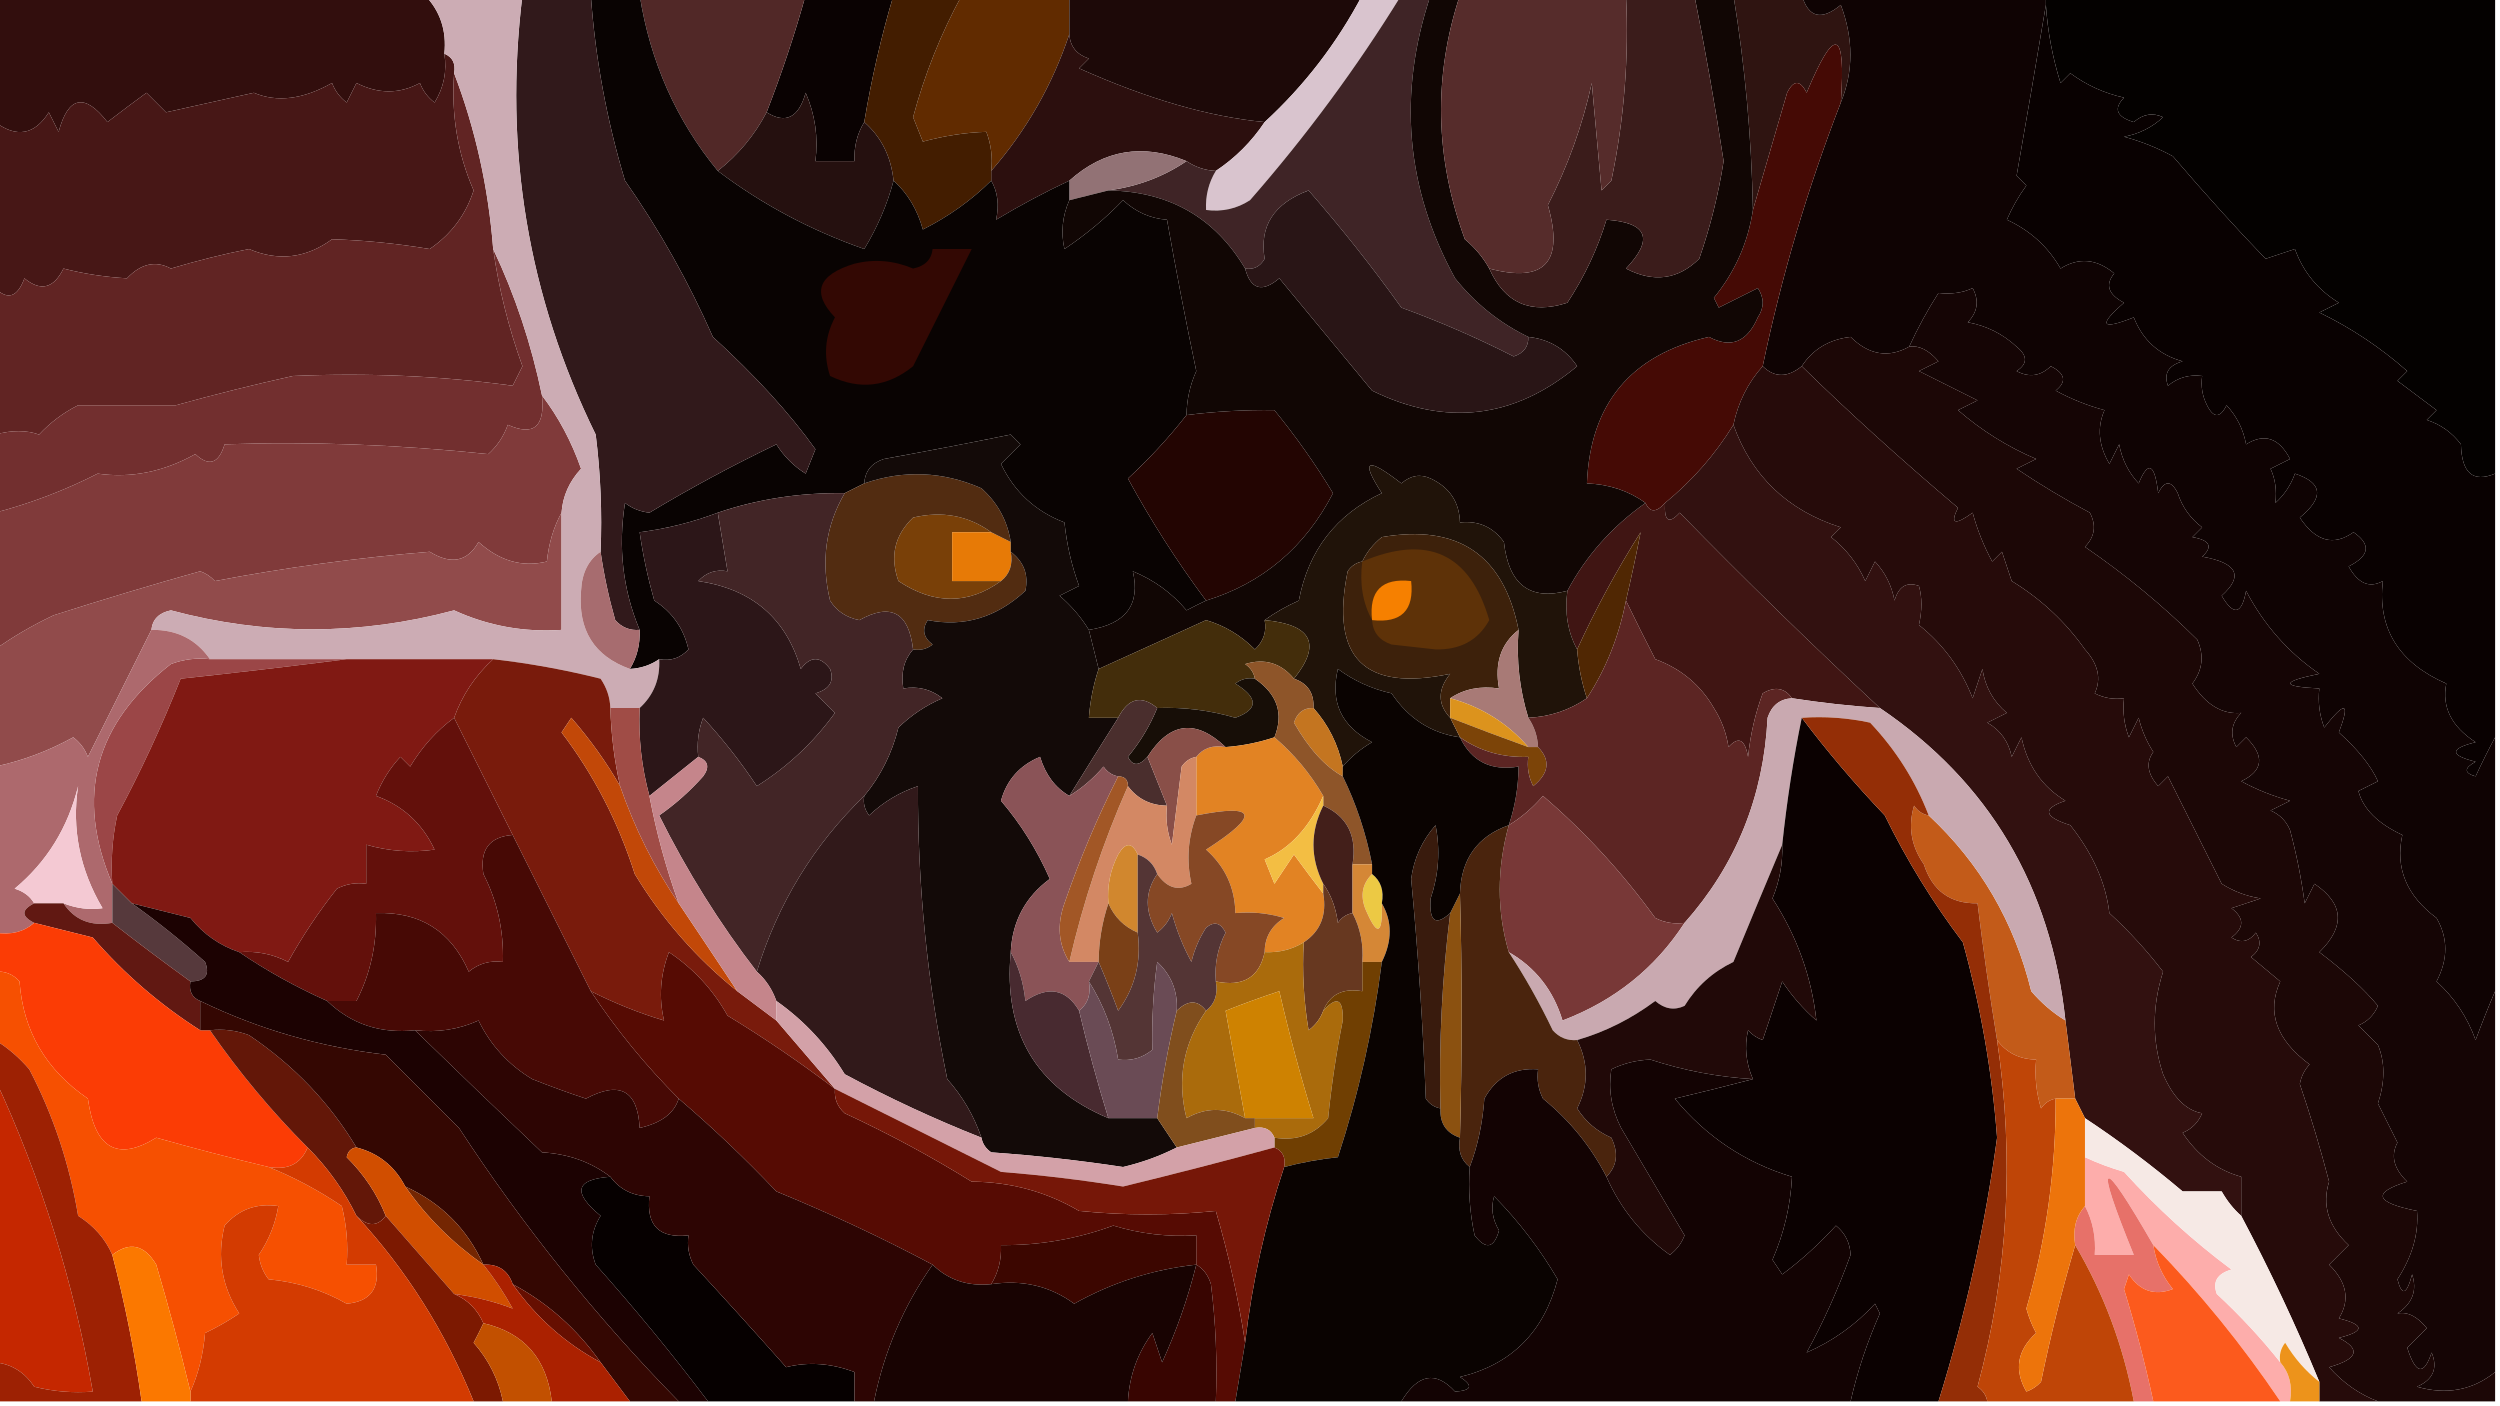 <?xml version="1.0" encoding="UTF-8"?>
<!DOCTYPE svg PUBLIC "-//W3C//DTD SVG 1.1//EN" "http://www.w3.org/Graphics/SVG/1.1/DTD/svg11.dtd">
<svg xmlns="http://www.w3.org/2000/svg" version="1.1" width="256px" height="144px" style="shape-rendering:geometricPrecision; text-rendering:geometricPrecision; image-rendering:optimizeQuality; fill-rule:evenodd; clip-rule:evenodd" xmlns:xlink="http://www.w3.org/1999/xlink">
<g><path style="opacity:1" fill="#0a0202" d="M 82.5,-0.5 C 85.5,-0.5 88.5,-0.5 91.5,-0.5C 90.242,3.714 89.242,8.047 88.5,12.5C 87.766,13.708 87.433,15.041 87.5,16.5C 86.167,16.5 84.833,16.5 83.5,16.5C 83.808,14.076 83.474,11.743 82.5,9.5C 81.782,12.058 80.449,12.725 78.5,11.5C 80.05,7.517 81.383,3.517 82.5,-0.5 Z"/></g>
<g><path style="opacity:1" fill="#2f1411" d="M 177.5,-0.5 C 179.833,-0.5 182.167,-0.5 184.5,-0.5C 185.179,1.814 186.512,2.147 188.5,0.5C 189.806,3.98 189.806,7.313 188.5,10.5C 189.034,2.94 187.867,2.606 185,9.5C 184.333,8.167 183.667,8.167 183,9.5C 181.808,13.623 180.641,17.623 179.5,21.5C 179.36,14.098 178.693,6.765 177.5,-0.5 Z"/></g>
<g><path style="opacity:1" fill="#0f0303" d="M 184.5,-0.5 C 192.833,-0.5 201.167,-0.5 209.5,-0.5C 209.5,-0.167 209.5,0.167 209.5,0.5C 208.541,6.242 207.541,12.075 206.5,18C 206.833,18.333 207.167,18.667 207.5,19C 206.707,20.085 206.04,21.252 205.5,22.5C 207.889,23.602 209.723,25.269 211,27.5C 212.868,26.328 214.702,26.495 216.5,28C 215.542,29.148 215.875,30.148 217.5,31C 214.818,33.33 215.151,33.83 218.5,32.5C 219.418,34.839 221.084,36.339 223.5,37C 222.044,37.423 221.544,38.256 222,39.5C 223.011,38.663 224.178,38.33 225.5,38.5C 225.351,39.552 225.517,40.552 226,41.5C 226.667,42.833 227.333,42.833 228,41.5C 229.044,42.623 229.71,43.956 230,45.5C 231.871,44.332 233.371,44.832 234.5,47C 233.833,47.333 233.167,47.667 232.5,48C 232.982,49.008 233.148,50.175 233,51.5C 233.915,50.672 234.581,49.672 235,48.5C 237.848,49.433 238.014,50.933 235.5,53C 237.131,55.451 238.964,55.951 241,54.5C 242.824,55.749 242.657,56.915 240.5,58C 241.469,59.758 242.636,60.258 244,59.5C 243.454,64.359 245.62,67.859 250.5,70C 250.028,72.399 251.028,74.399 253.5,76C 250.833,76.667 250.833,77.333 253.5,78C 252.304,78.654 252.304,79.154 253.5,79.5C 254.172,78.051 254.839,76.718 255.5,75.5C 255.5,84.167 255.5,92.833 255.5,101.5C 254.837,103.042 254.17,104.709 253.5,106.5C 252.666,104.166 251.333,102.166 249.5,100.5C 250.694,98.23 250.694,96.063 249.5,94C 246.424,91.715 245.257,88.882 246,85.5C 243.476,84.324 241.976,82.824 241.5,81C 242.167,80.667 242.833,80.333 243.5,80C 242.796,78.428 241.463,76.762 239.5,75C 240.673,71.89 240.173,71.723 238,74.5C 237.51,73.207 237.343,71.873 237.5,70.5C 233.551,70.307 233.551,69.807 237.5,69C 234.314,66.812 231.814,63.978 230,60.5C 229.549,62.929 228.715,63.096 227.5,61C 229.768,58.968 229.102,57.635 225.5,57C 226.634,55.984 226.301,55.317 224.5,55C 224.833,54.667 225.167,54.333 225.5,54C 224.299,53.097 223.465,51.931 223,50.5C 222.333,49.167 221.667,49.167 221,50.5C 220.641,47.456 219.974,47.122 219,49.5C 217.956,48.377 217.29,47.044 217,45.5C 216.667,46.167 216.333,46.833 216,47.5C 214.89,45.603 214.724,43.77 215.5,42C 213.754,41.529 212.087,40.862 210.5,40C 211.654,39.086 211.487,38.253 210,37.5C 208.951,38.517 207.784,38.684 206.5,38C 207.641,37.259 207.641,36.425 206.5,35.5C 205.088,34.194 203.421,33.36 201.5,33C 202.517,31.951 202.684,30.784 202,29.5C 200.992,29.982 199.825,30.148 198.5,30C 197.361,31.78 196.361,33.614 195.5,35.5C 193.375,36.689 191.375,36.355 189.5,34.5C 187.308,34.757 185.641,35.757 184.5,37.5C 183.039,38.686 181.705,38.686 180.5,37.5C 182.425,28.291 185.092,19.291 188.5,10.5C 189.806,7.313 189.806,3.98 188.5,0.5C 186.512,2.147 185.179,1.814 184.5,-0.5 Z"/></g>
<g><path style="opacity:1" fill="#040100" d="M 209.5,-0.5 C 224.833,-0.5 240.167,-0.5 255.5,-0.5C 255.5,15.833 255.5,32.167 255.5,48.5C 253.242,49.447 252.075,48.447 252,45.5C 251.097,44.299 249.931,43.465 248.5,43C 248.833,42.667 249.167,42.333 249.5,42C 248.167,41 246.833,40 245.5,39C 245.833,38.667 246.167,38.333 246.5,38C 243.751,35.577 240.751,33.577 237.5,32C 238.167,31.667 238.833,31.333 239.5,31C 237.346,29.68 235.846,27.847 235,25.5C 234,25.833 233,26.167 232,26.5C 229.085,23.491 225.918,19.991 222.5,16C 220.913,15.138 219.246,14.471 217.5,14C 219.044,13.71 220.377,13.044 221.5,12C 220.451,11.508 219.451,11.674 218.5,12.5C 216.729,11.965 216.396,11.131 217.5,10C 215.481,9.55 213.648,8.717 212,7.5C 211.667,7.833 211.333,8.167 211,8.5C 210.178,5.883 209.678,3.216 209.5,0.5C 209.5,0.167 209.5,-0.167 209.5,-0.5 Z"/></g>
<g><path style="opacity:1" fill="#612b00" d="M 98.5,-0.5 C 102.167,-0.5 105.833,-0.5 109.5,-0.5C 109.5,0.833 109.5,2.167 109.5,3.5C 107.766,8.702 105.1,13.368 101.5,17.5C 101.657,16.127 101.49,14.793 101,13.5C 98.891,13.566 96.725,13.899 94.5,14.5C 94.167,13.667 93.833,12.833 93.5,12C 94.689,7.59 96.356,3.423 98.5,-0.5 Z"/></g>
<g><path style="opacity:1" fill="#090101" d="M 209.5,0.5 C 209.678,3.216 210.178,5.883 211,8.5C 211.333,8.167 211.667,7.833 212,7.5C 213.648,8.717 215.481,9.55 217.5,10C 216.396,11.131 216.729,11.965 218.5,12.5C 219.451,11.674 220.451,11.508 221.5,12C 220.377,13.044 219.044,13.71 217.5,14C 219.246,14.471 220.913,15.138 222.5,16C 225.918,19.991 229.085,23.491 232,26.5C 233,26.167 234,25.833 235,25.5C 235.846,27.847 237.346,29.68 239.5,31C 238.833,31.333 238.167,31.667 237.5,32C 240.751,33.577 243.751,35.577 246.5,38C 246.167,38.333 245.833,38.667 245.5,39C 246.833,40 248.167,41 249.5,42C 249.167,42.333 248.833,42.667 248.5,43C 249.931,43.465 251.097,44.299 252,45.5C 252.075,48.447 253.242,49.447 255.5,48.5C 255.5,57.5 255.5,66.5 255.5,75.5C 254.839,76.718 254.172,78.051 253.5,79.5C 252.304,79.154 252.304,78.654 253.5,78C 250.833,77.333 250.833,76.667 253.5,76C 251.028,74.399 250.028,72.399 250.5,70C 245.62,67.859 243.454,64.359 244,59.5C 242.636,60.258 241.469,59.758 240.5,58C 242.657,56.915 242.824,55.749 241,54.5C 238.964,55.951 237.131,55.451 235.5,53C 238.014,50.933 237.848,49.433 235,48.5C 234.581,49.672 233.915,50.672 233,51.5C 233.148,50.175 232.982,49.008 232.5,48C 233.167,47.667 233.833,47.333 234.5,47C 233.371,44.832 231.871,44.332 230,45.5C 229.71,43.956 229.044,42.623 228,41.5C 227.333,42.833 226.667,42.833 226,41.5C 225.517,40.552 225.351,39.552 225.5,38.5C 224.178,38.33 223.011,38.663 222,39.5C 221.544,38.256 222.044,37.423 223.5,37C 221.084,36.339 219.418,34.839 218.5,32.5C 215.151,33.83 214.818,33.33 217.5,31C 215.875,30.148 215.542,29.148 216.5,28C 214.702,26.495 212.868,26.328 211,27.5C 209.723,25.269 207.889,23.602 205.5,22.5C 206.04,21.252 206.707,20.085 207.5,19C 207.167,18.667 206.833,18.333 206.5,18C 207.541,12.075 208.541,6.242 209.5,0.5 Z"/></g>
<g><path style="opacity:1" fill="#1d0908" d="M 109.5,-0.5 C 119.5,-0.5 129.5,-0.5 139.5,-0.5C 136.901,4.428 133.568,8.761 129.5,12.5C 123.843,11.971 117.51,10.138 110.5,7C 110.833,6.667 111.167,6.333 111.5,6C 110.244,5.583 109.577,4.75 109.5,3.5C 109.5,2.167 109.5,0.833 109.5,-0.5 Z"/></g>
<g><path style="opacity:1" fill="#320e0d" d="M -0.5,-0.5 C 14.167,-0.5 28.833,-0.5 43.5,-0.5C 45.081,1.142 45.748,3.142 45.5,5.5C 45.785,7.288 45.452,8.955 44.5,10.5C 43.808,9.975 43.308,9.308 43,8.5C 40.908,9.64 38.741,9.64 36.5,8.5C 36.167,9.167 35.833,9.833 35.5,10.5C 34.808,9.975 34.308,9.308 34,8.5C 31.028,10.179 28.361,10.512 26,9.5C 23,10.167 20,10.833 17,11.5C 16.333,10.833 15.667,10.167 15,9.5C 13.783,10.386 12.449,11.386 11,12.5C 8.667,9.5 7,9.833 6,13.5C 5.667,12.833 5.333,12.167 5,11.5C 3.541,13.81 1.708,14.143 -0.5,12.5C -0.5,8.167 -0.5,3.833 -0.5,-0.5 Z"/></g>
<g><path style="opacity:1" fill="#512827" d="M 65.5,-0.5 C 71.167,-0.5 76.833,-0.5 82.5,-0.5C 81.383,3.517 80.05,7.517 78.5,11.5C 77.259,13.863 75.592,15.863 73.5,17.5C 69.253,12.328 66.586,6.328 65.5,-0.5 Z"/></g>
<g><path style="opacity:1" fill="#2c0f0e" d="M 109.5,3.5 C 109.577,4.75 110.244,5.583 111.5,6C 111.167,6.333 110.833,6.667 110.5,7C 117.51,10.138 123.843,11.971 129.5,12.5C 128.167,14.5 126.5,16.167 124.5,17.5C 123.391,17.443 122.391,17.11 121.5,16.5C 117.041,14.659 113.041,15.325 109.5,18.5C 106.975,19.681 104.475,21.014 102,22.5C 102.331,20.981 102.164,19.648 101.5,18.5C 101.5,18.167 101.5,17.833 101.5,17.5C 105.1,13.368 107.766,8.702 109.5,3.5 Z"/></g>
<g><path style="opacity:1" fill="#d9c4ce" d="M 139.5,-0.5 C 140.833,-0.5 142.167,-0.5 143.5,-0.5C 138.937,6.904 133.77,13.904 128,20.5C 126.644,21.38 125.144,21.713 123.5,21.5C 123.433,20.041 123.766,18.708 124.5,17.5C 126.5,16.167 128.167,14.5 129.5,12.5C 133.568,8.761 136.901,4.428 139.5,-0.5 Z"/></g>
<g><path style="opacity:1" fill="#431d00" d="M 91.5,-0.5 C 93.833,-0.5 96.167,-0.5 98.5,-0.5C 96.356,3.423 94.689,7.59 93.5,12C 93.833,12.833 94.167,13.667 94.5,14.5C 96.725,13.899 98.891,13.566 101,13.5C 101.49,14.793 101.657,16.127 101.5,17.5C 101.5,17.833 101.5,18.167 101.5,18.5C 99.487,20.497 97.154,22.164 94.5,23.5C 93.935,21.456 92.935,19.79 91.5,18.5C 91.245,16.033 90.245,14.033 88.5,12.5C 89.242,8.047 90.242,3.714 91.5,-0.5 Z"/></g>
<g><path style="opacity:1" fill="#3f2426" d="M 143.5,-0.5 C 144.5,-0.5 145.5,-0.5 146.5,-0.5C 143.111,9.598 143.944,19.265 149,28.5C 151.086,31.094 153.586,33.094 156.5,34.5C 156.53,35.497 156.03,36.164 155,36.5C 151.267,34.599 147.433,32.932 143.5,31.5C 140.557,27.383 137.391,23.383 134,19.5C 130.438,20.83 128.938,23.164 129.5,26.5C 129.043,27.297 128.376,27.631 127.5,27.5C 124.402,22.279 119.736,19.613 113.5,19.5C 116.477,19.098 119.143,18.098 121.5,16.5C 122.391,17.11 123.391,17.443 124.5,17.5C 123.766,18.708 123.433,20.041 123.5,21.5C 125.144,21.713 126.644,21.38 128,20.5C 133.77,13.904 138.937,6.904 143.5,-0.5 Z"/></g>
<g><path style="opacity:1" fill="#25100f" d="M 88.5,12.5 C 90.245,14.033 91.245,16.033 91.5,18.5C 90.869,20.903 89.869,23.236 88.5,25.5C 82.998,23.572 77.998,20.905 73.5,17.5C 75.592,15.863 77.259,13.863 78.5,11.5C 80.449,12.725 81.782,12.058 82.5,9.5C 83.474,11.743 83.808,14.076 83.5,16.5C 84.833,16.5 86.167,16.5 87.5,16.5C 87.433,15.041 87.766,13.708 88.5,12.5 Z"/></g>
<g><path style="opacity:1" fill="#927275" d="M 121.5,16.5 C 119.143,18.098 116.477,19.098 113.5,19.5C 112.167,19.833 110.833,20.167 109.5,20.5C 109.5,19.833 109.5,19.167 109.5,18.5C 113.041,15.325 117.041,14.659 121.5,16.5 Z"/></g>
<g><path style="opacity:1" fill="#090302" d="M 60.5,-0.5 C 62.167,-0.5 63.833,-0.5 65.5,-0.5C 66.586,6.328 69.253,12.328 73.5,17.5C 77.998,20.905 82.998,23.572 88.5,25.5C 89.869,23.236 90.869,20.903 91.5,18.5C 92.935,19.79 93.935,21.456 94.5,23.5C 97.154,22.164 99.487,20.497 101.5,18.5C 102.164,19.648 102.331,20.981 102,22.5C 104.475,21.014 106.975,19.681 109.5,18.5C 109.5,19.167 109.5,19.833 109.5,20.5C 108.782,22.137 108.616,23.803 109,25.5C 111.22,24.013 113.22,22.346 115,20.5C 116.3,21.707 117.8,22.374 119.5,22.5C 120.415,27.663 121.415,32.83 122.5,38C 121.852,39.44 121.519,40.94 121.5,42.5C 119.683,44.818 117.683,46.984 115.5,49C 117.868,53.353 120.535,57.52 123.5,61.5C 122.85,61.804 122.183,62.137 121.5,62.5C 120.012,60.729 118.179,59.396 116,58.5C 116.795,61.907 115.295,63.907 111.5,64.5C 110.71,63.206 109.71,62.039 108.5,61C 109.167,60.667 109.833,60.333 110.5,60C 109.736,57.931 109.236,55.764 109,53.5C 106.03,52.363 103.864,50.363 102.5,47.5C 103.167,46.833 103.833,46.167 104.5,45.5C 104.167,45.167 103.833,44.833 103.5,44.5C 99.191,45.378 94.858,46.212 90.5,47C 89.244,47.417 88.577,48.25 88.5,49.5C 87.833,49.833 87.167,50.167 86.5,50.5C 81.924,50.438 77.591,51.105 73.5,52.5C 70.933,53.475 68.267,54.142 65.5,54.5C 65.838,56.854 66.338,59.187 67,61.5C 68.836,62.669 70.002,64.336 70.5,66.5C 69.675,67.386 68.675,67.719 67.5,67.5C 66.609,68.11 65.609,68.443 64.5,68.5C 65.234,67.292 65.567,65.959 65.5,64.5C 63.778,60.384 63.278,56.05 64,51.5C 64.725,52.059 65.558,52.392 66.5,52.5C 70.678,49.987 75.011,47.654 79.5,45.5C 80.281,46.737 81.281,47.737 82.5,48.5C 82.833,47.667 83.167,46.833 83.5,46C 80.843,42.297 77.343,38.464 73,34.5C 70.507,28.843 67.507,23.509 64,18.5C 62.124,12.286 60.957,5.952 60.5,-0.5 Z"/></g>
<g><path style="opacity:1" fill="#471716" d="M 45.5,5.5 C 46.338,5.842 46.672,6.508 46.5,7.5C 46.193,11.734 46.86,15.734 48.5,19.5C 47.697,21.995 46.197,23.995 44,25.5C 40.59,24.931 37.256,24.598 34,24.5C 31.331,26.45 28.498,26.783 25.5,25.5C 22.792,26.041 20.126,26.708 17.5,27.5C 15.939,26.653 14.439,26.986 13,28.5C 10.747,28.369 8.581,28.035 6.5,27.5C 5.497,29.542 4.163,29.875 2.5,28.5C 1.787,30.435 0.787,30.768 -0.5,29.5C -0.5,23.833 -0.5,18.167 -0.5,12.5C 1.708,14.143 3.541,13.81 5,11.5C 5.333,12.167 5.667,12.833 6,13.5C 7,9.833 8.667,9.5 11,12.5C 12.449,11.386 13.783,10.386 15,9.5C 15.667,10.167 16.333,10.833 17,11.5C 20,10.833 23,10.167 26,9.5C 28.361,10.512 31.028,10.179 34,8.5C 34.308,9.308 34.808,9.975 35.5,10.5C 35.833,9.833 36.167,9.167 36.5,8.5C 38.741,9.64 40.908,9.64 43,8.5C 43.308,9.308 43.808,9.975 44.5,10.5C 45.452,8.955 45.785,7.288 45.5,5.5 Z"/></g>
<g><path style="opacity:1" fill="#150505" d="M 255.5,101.5 C 255.5,114.5 255.5,127.5 255.5,140.5C 253.188,142.367 250.521,142.867 247.5,142C 249.158,141.275 249.658,140.108 249,138.5C 248.195,140.901 247.362,140.734 246.5,138C 247.167,137.333 247.833,136.667 248.5,136C 247.529,134.796 246.529,134.296 245.5,134.5C 247.04,133.468 247.54,132.135 247,130.5C 246.444,132.595 245.944,132.762 245.5,131C 247.023,128.645 247.69,126.312 247.5,124C 243.193,123.134 242.86,122.134 246.5,121C 245.12,119.676 244.786,118.343 245.5,117C 244.833,115.667 244.167,114.333 243.5,113C 244.239,110.765 244.239,108.765 243.5,107C 242.833,106.333 242.167,105.667 241.5,105C 242.428,104.612 243.095,103.945 243.5,103C 242.11,101.311 240.11,99.477 237.5,97.5C 240.181,94.868 240.014,92.534 237,90.5C 236.667,91.167 236.333,91.833 236,92.5C 235.661,89.964 235.161,87.464 234.5,85C 234.095,84.055 233.428,83.388 232.5,83C 233.167,82.667 233.833,82.333 234.5,82C 232.754,81.529 231.087,80.862 229.5,80C 231.767,78.919 231.934,77.419 230,75.5C 229.667,75.833 229.333,76.167 229,76.5C 228.316,75.216 228.483,74.049 229.5,73C 227.56,73.178 225.893,72.178 224.5,70C 225.554,68.612 225.72,67.112 225,65.5C 221.488,62.016 217.654,58.849 213.5,56C 214.517,54.95 214.684,53.784 214,52.5C 211.417,51.126 208.917,49.626 206.5,48C 207.167,47.667 207.833,47.333 208.5,47C 205.588,45.76 202.921,44.094 200.5,42C 201.167,41.667 201.833,41.333 202.5,41C 200.5,40 198.5,39 196.5,38C 197.167,37.667 197.833,37.333 198.5,37C 197.498,35.844 196.498,35.344 195.5,35.5C 196.361,33.614 197.361,31.78 198.5,30C 199.825,30.148 200.992,29.982 202,29.5C 202.684,30.784 202.517,31.951 201.5,33C 203.421,33.36 205.088,34.194 206.5,35.5C 207.641,36.425 207.641,37.259 206.5,38C 207.784,38.684 208.951,38.517 210,37.5C 211.487,38.253 211.654,39.086 210.5,40C 212.087,40.862 213.754,41.529 215.5,42C 214.724,43.77 214.89,45.603 216,47.5C 216.333,46.833 216.667,46.167 217,45.5C 217.29,47.044 217.956,48.377 219,49.5C 219.974,47.122 220.641,47.456 221,50.5C 221.667,49.167 222.333,49.167 223,50.5C 223.465,51.931 224.299,53.097 225.5,54C 225.167,54.333 224.833,54.667 224.5,55C 226.301,55.317 226.634,55.984 225.5,57C 229.102,57.635 229.768,58.968 227.5,61C 228.715,63.096 229.549,62.929 230,60.5C 231.814,63.978 234.314,66.812 237.5,69C 233.551,69.807 233.551,70.307 237.5,70.5C 237.343,71.873 237.51,73.207 238,74.5C 240.173,71.723 240.673,71.89 239.5,75C 241.463,76.762 242.796,78.428 243.5,80C 242.833,80.333 242.167,80.667 241.5,81C 241.976,82.824 243.476,84.324 246,85.5C 245.257,88.882 246.424,91.715 249.5,94C 250.694,96.063 250.694,98.23 249.5,100.5C 251.333,102.166 252.666,104.166 253.5,106.5C 254.17,104.709 254.837,103.042 255.5,101.5 Z"/></g>
<g><path style="opacity:1" fill="#330803" d="M 95.5,25.5 C 96.833,25.5 98.167,25.5 99.5,25.5C 97.529,29.441 95.529,33.441 93.5,37.5C 90.872,39.633 88.039,39.966 85,38.5C 84.313,36.432 84.48,34.432 85.5,32.5C 83.081,29.974 83.747,28.14 87.5,27C 89.527,26.502 91.527,26.669 93.5,27.5C 94.713,27.253 95.38,26.586 95.5,25.5 Z"/></g>
<g><path style="opacity:1" fill="#612423" d="M 46.5,7.5 C 48.677,13.191 50.011,19.191 50.5,25.5C 51.083,29.586 52.083,33.586 53.5,37.5C 53.167,38.167 52.833,38.833 52.5,39.5C 45.196,38.496 37.696,38.163 30,38.5C 25.977,39.393 21.977,40.393 18,41.5C 14.667,41.5 11.333,41.5 8,41.5C 6.488,42.257 5.154,43.257 4,44.5C 2.701,44.034 1.201,44.034 -0.5,44.5C -0.5,39.5 -0.5,34.5 -0.5,29.5C 0.787,30.768 1.787,30.435 2.5,28.5C 4.163,29.875 5.497,29.542 6.5,27.5C 8.581,28.035 10.747,28.369 13,28.5C 14.439,26.986 15.939,26.653 17.5,27.5C 20.126,26.708 22.792,26.041 25.5,25.5C 28.498,26.783 31.331,26.45 34,24.5C 37.256,24.598 40.59,24.931 44,25.5C 46.197,23.995 47.697,21.995 48.5,19.5C 46.86,15.734 46.193,11.734 46.5,7.5 Z"/></g>
<g><path style="opacity:1" fill="#31191b" d="M 53.5,-0.5 C 55.833,-0.5 58.167,-0.5 60.5,-0.5C 60.957,5.952 62.124,12.286 64,18.5C 67.507,23.509 70.507,28.843 73,34.5C 77.343,38.464 80.843,42.297 83.5,46C 83.167,46.833 82.833,47.667 82.5,48.5C 81.281,47.737 80.281,46.737 79.5,45.5C 75.011,47.654 70.678,49.987 66.5,52.5C 65.558,52.392 64.725,52.059 64,51.5C 63.278,56.05 63.778,60.384 65.5,64.5C 64.504,64.586 63.671,64.252 63,63.5C 62.338,61.187 61.838,58.854 61.5,56.5C 61.666,52.486 61.499,48.486 61,44.5C 54.055,30.337 51.555,15.338 53.5,-0.5 Z"/></g>
<g><path style="opacity:1" fill="#450a05" d="M 188.5,10.5 C 185.092,19.291 182.425,28.291 180.5,37.5C 178.992,39.181 177.992,41.181 177.5,43.5C 175.638,46.541 173.305,49.208 170.5,51.5C 169.604,52.506 168.938,52.506 168.5,51.5C 166.786,50.262 164.786,49.595 162.5,49.5C 162.84,41.325 167.007,36.325 175,34.5C 177.234,35.705 178.901,35.039 180,32.5C 180.667,31.5 180.667,30.5 180,29.5C 178.667,30.167 177.333,30.833 176,31.5C 175.833,31.167 175.667,30.833 175.5,30.5C 177.658,27.852 178.992,24.852 179.5,21.5C 180.641,17.623 181.808,13.623 183,9.5C 183.667,8.167 184.333,8.167 185,9.5C 187.867,2.606 189.034,2.94 188.5,10.5 Z"/></g>
<g><path style="opacity:1" fill="#722f2f" d="M 50.5,25.5 C 52.739,30.216 54.405,35.216 55.5,40.5C 55.824,43.694 54.658,44.694 52,43.5C 51.581,44.672 50.915,45.672 50,46.5C 40.646,45.523 31.646,45.19 23,45.5C 22.395,47.481 21.395,47.815 20,46.5C 16.741,48.322 13.408,48.989 10,48.5C 6.668,50.2 3.168,51.533 -0.5,52.5C -0.5,49.833 -0.5,47.167 -0.5,44.5C 1.201,44.034 2.701,44.034 4,44.5C 5.154,43.257 6.488,42.257 8,41.5C 11.333,41.5 14.667,41.5 18,41.5C 21.977,40.393 25.977,39.393 30,38.5C 37.696,38.163 45.196,38.496 52.5,39.5C 52.833,38.833 53.167,38.167 53.5,37.5C 52.083,33.586 51.083,29.586 50.5,25.5 Z"/></g>
<g><path style="opacity:1" fill="#230502" d="M 123.5,61.5 C 120.535,57.52 117.868,53.353 115.5,49C 117.683,46.984 119.683,44.818 121.5,42.5C 124.525,42.123 127.525,41.956 130.5,42C 132.703,44.701 134.703,47.534 136.5,50.5C 133.636,56.04 129.303,59.707 123.5,61.5 Z"/></g>
<g><path style="opacity:1" fill="#803a3a" d="M 55.5,40.5 C 57.194,42.716 58.527,45.216 59.5,48C 58.293,49.3 57.626,50.8 57.5,52.5C 56.698,53.952 56.198,55.618 56,57.5C 53.502,58.121 51.168,57.455 49,55.5C 47.867,57.522 46.201,57.855 44,56.5C 36.57,57.117 29.237,58.117 22,59.5C 21.586,59.043 21.086,58.709 20.5,58.5C 15.736,59.829 10.736,61.329 5.5,63C 3.336,64.022 1.336,65.189 -0.5,66.5C -0.5,61.833 -0.5,57.167 -0.5,52.5C 3.168,51.533 6.668,50.2 10,48.5C 13.408,48.989 16.741,48.322 20,46.5C 21.395,47.815 22.395,47.481 23,45.5C 31.646,45.19 40.646,45.523 50,46.5C 50.915,45.672 51.581,44.672 52,43.5C 54.658,44.694 55.824,43.694 55.5,40.5 Z"/></g>
<g><path style="opacity:1" fill="#1c0706" d="M 195.5,35.5 C 196.498,35.344 197.498,35.844 198.5,37C 197.833,37.333 197.167,37.667 196.5,38C 198.5,39 200.5,40 202.5,41C 201.833,41.333 201.167,41.667 200.5,42C 202.921,44.094 205.588,45.76 208.5,47C 207.833,47.333 207.167,47.667 206.5,48C 208.917,49.626 211.417,51.126 214,52.5C 214.684,53.784 214.517,54.95 213.5,56C 217.654,58.849 221.488,62.016 225,65.5C 225.72,67.112 225.554,68.612 224.5,70C 225.893,72.178 227.56,73.178 229.5,73C 228.483,74.049 228.316,75.216 229,76.5C 229.333,76.167 229.667,75.833 230,75.5C 231.934,77.419 231.767,78.919 229.5,80C 231.087,80.862 232.754,81.529 234.5,82C 233.833,82.333 233.167,82.667 232.5,83C 233.428,83.388 234.095,84.055 234.5,85C 235.161,87.464 235.661,89.964 236,92.5C 236.333,91.833 236.667,91.167 237,90.5C 240.014,92.534 240.181,94.868 237.5,97.5C 240.11,99.477 242.11,101.311 243.5,103C 243.095,103.945 242.428,104.612 241.5,105C 242.167,105.667 242.833,106.333 243.5,107C 244.239,108.765 244.239,110.765 243.5,113C 244.167,114.333 244.833,115.667 245.5,117C 244.786,118.343 245.12,119.676 246.5,121C 242.86,122.134 243.193,123.134 247.5,124C 247.69,126.312 247.023,128.645 245.5,131C 245.944,132.762 246.444,132.595 247,130.5C 247.54,132.135 247.04,133.468 245.5,134.5C 246.529,134.296 247.529,134.796 248.5,136C 247.833,136.667 247.167,137.333 246.5,138C 247.362,140.734 248.195,140.901 249,138.5C 249.658,140.108 249.158,141.275 247.5,142C 250.521,142.867 253.188,142.367 255.5,140.5C 255.5,141.5 255.5,142.5 255.5,143.5C 251.5,143.5 247.5,143.5 243.5,143.5C 241.622,142.792 239.955,141.626 238.5,140C 241.464,139.16 241.797,138.16 239.5,137C 242.167,136.333 242.167,135.667 239.5,135C 240.665,133.132 240.332,131.298 238.5,129.5C 239.167,128.833 239.833,128.167 240.5,127.5C 238.422,125.572 237.755,123.405 238.5,121C 237.629,117.663 236.629,114.329 235.5,111C 235.645,110.228 235.978,109.561 236.5,109C 233.079,106.46 232.079,103.626 233.5,100.5C 232.5,99.667 231.5,98.833 230.5,98C 231.451,97.282 231.617,96.449 231,95.5C 230.282,96.451 229.449,96.617 228.5,96C 229.833,95 229.833,94 228.5,93C 229.5,92.667 230.5,92.333 231.5,92C 230.062,91.781 228.729,91.281 227.5,90.5C 225.86,87.221 224.027,83.554 222,79.5C 221.667,79.833 221.333,80.167 221,80.5C 219.887,79.24 219.72,78.073 220.5,77C 219.809,75.933 219.309,74.766 219,73.5C 218.667,74.167 218.333,74.833 218,75.5C 217.51,74.207 217.343,72.873 217.5,71.5C 216.448,71.65 215.448,71.483 214.5,71C 215.196,69.512 214.862,68.012 213.5,66.5C 211.504,63.673 209.004,61.339 206,59.5C 205.667,58.5 205.333,57.5 205,56.5C 204.667,56.833 204.333,57.167 204,57.5C 203.138,55.913 202.471,54.246 202,52.5C 200.16,53.833 199.66,53.666 200.5,52C 194.575,46.983 189.241,42.15 184.5,37.5C 185.641,35.757 187.308,34.757 189.5,34.5C 191.375,36.355 193.375,36.689 195.5,35.5 Z"/></g>
<g><path style="opacity:1" fill="#794008" d="M 101.5,54.5 C 100.167,54.5 98.833,54.5 97.5,54.5C 97.5,56.167 97.5,57.833 97.5,59.5C 99.167,59.5 100.833,59.5 102.5,59.5C 99.145,61.921 95.645,61.921 92,59.5C 91.104,56.975 91.604,54.808 93.5,53C 96.482,52.297 99.149,52.797 101.5,54.5 Z"/></g>
<g><path style="opacity:1" fill="#e77a06" d="M 101.5,54.5 C 102.167,54.833 102.833,55.167 103.5,55.5C 103.5,55.833 103.5,56.167 103.5,56.5C 103.737,57.791 103.404,58.791 102.5,59.5C 100.833,59.5 99.167,59.5 97.5,59.5C 97.5,57.833 97.5,56.167 97.5,54.5C 98.833,54.5 100.167,54.5 101.5,54.5 Z"/></g>
<g><path style="opacity:1" fill="#914b4b" d="M 57.5,52.5 C 57.5,56.5 57.5,60.5 57.5,64.5C 53.652,64.76 49.986,64.094 46.5,62.5C 36.811,65.091 27.144,65.091 17.5,62.5C 16.287,62.747 15.62,63.414 15.5,64.5C 13.379,68.742 11.213,73.075 9,77.5C 8.692,76.692 8.192,76.025 7.5,75.5C 4.965,76.9 2.298,77.9 -0.5,78.5C -0.5,74.5 -0.5,70.5 -0.5,66.5C 1.336,65.189 3.336,64.022 5.5,63C 10.736,61.329 15.736,59.829 20.5,58.5C 21.086,58.709 21.586,59.043 22,59.5C 29.237,58.117 36.57,57.117 44,56.5C 46.201,57.855 47.867,57.522 49,55.5C 51.168,57.455 53.502,58.121 56,57.5C 56.198,55.618 56.698,53.952 57.5,52.5 Z"/></g>
<g><path style="opacity:1" fill="#401513" d="M 168.5,51.5 C 168.938,52.506 169.604,52.506 170.5,51.5C 170.393,53.379 170.893,53.712 172,52.5C 178.579,59.243 185.412,65.91 192.5,72.5C 189.482,72.296 186.482,71.963 183.5,71.5C 182.749,70.427 181.749,70.26 180.5,71C 179.736,73.069 179.236,75.236 179,77.5C 178.683,75.699 178.016,75.366 177,76.5C 176.781,75.062 176.281,73.729 175.5,72.5C 174.135,70.14 172.135,68.474 169.5,67.5C 168.451,65.472 167.451,63.472 166.5,61.5C 167.063,59.09 167.563,56.757 168,54.5C 165.539,58.397 163.372,62.397 161.5,66.5C 160.539,64.735 160.205,62.735 160.5,60.5C 162.397,56.929 165.064,53.929 168.5,51.5 Z"/></g>
<g><path style="opacity:1" fill="#110604" d="M 146.5,-0.5 C 147.5,-0.5 148.5,-0.5 149.5,-0.5C 146.761,7.794 146.928,16.128 150,24.5C 151.045,25.373 151.878,26.373 152.5,27.5C 154.087,31.056 156.754,32.222 160.5,31C 162.269,28.299 163.602,25.466 164.5,22.5C 168.708,22.794 169.375,24.46 166.5,27.5C 169.321,28.971 171.821,28.637 174,26.5C 175.137,23.232 175.97,19.898 176.5,16.5C 175.624,10.789 174.624,5.122 173.5,-0.5C 174.833,-0.5 176.167,-0.5 177.5,-0.5C 178.693,6.765 179.36,14.098 179.5,21.5C 178.992,24.852 177.658,27.852 175.5,30.5C 175.667,30.833 175.833,31.167 176,31.5C 177.333,30.833 178.667,30.167 180,29.5C 180.667,30.5 180.667,31.5 180,32.5C 178.901,35.039 177.234,35.705 175,34.5C 167.007,36.325 162.84,41.325 162.5,49.5C 164.786,49.595 166.786,50.262 168.5,51.5C 165.064,53.929 162.397,56.929 160.5,60.5C 156.651,61.523 154.485,59.857 154,55.5C 152.89,53.963 151.39,53.297 149.5,53.5C 149.439,51.408 148.439,49.908 146.5,49C 145.451,48.508 144.451,48.674 143.5,49.5C 139.944,46.741 139.277,47.074 141.5,50.5C 136.814,52.692 133.981,56.358 133,61.5C 131.698,62.085 130.531,62.752 129.5,63.5C 129.719,64.675 129.386,65.675 128.5,66.5C 127.071,65.065 125.405,64.065 123.5,63.5C 119.825,65.181 116.159,66.848 112.5,68.5C 112.167,67.167 111.833,65.833 111.5,64.5C 115.295,63.907 116.795,61.907 116,58.5C 118.179,59.396 120.012,60.729 121.5,62.5C 122.183,62.137 122.85,61.804 123.5,61.5C 129.303,59.707 133.636,56.04 136.5,50.5C 134.703,47.534 132.703,44.701 130.5,42C 127.525,41.956 124.525,42.123 121.5,42.5C 121.519,40.94 121.852,39.44 122.5,38C 121.415,32.83 120.415,27.663 119.5,22.5C 117.8,22.374 116.3,21.707 115,20.5C 113.22,22.346 111.22,24.013 109,25.5C 108.616,23.803 108.782,22.137 109.5,20.5C 110.833,20.167 112.167,19.833 113.5,19.5C 119.736,19.613 124.402,22.279 127.5,27.5C 128.077,29.652 129.244,29.985 131,28.5C 134.137,32.309 137.303,36.142 140.5,40C 148.058,43.706 155.058,42.872 161.5,37.5C 160.312,35.738 158.645,34.738 156.5,34.5C 153.586,33.094 151.086,31.094 149,28.5C 143.944,19.265 143.111,9.598 146.5,-0.5 Z"/></g>
<g><path style="opacity:1" fill="#291516" d="M 156.5,34.5 C 158.645,34.738 160.312,35.738 161.5,37.5C 155.058,42.872 148.058,43.706 140.5,40C 137.303,36.142 134.137,32.309 131,28.5C 129.244,29.985 128.077,29.652 127.5,27.5C 128.376,27.631 129.043,27.297 129.5,26.5C 128.938,23.164 130.438,20.83 134,19.5C 137.391,23.383 140.557,27.383 143.5,31.5C 147.433,32.932 151.267,34.599 155,36.5C 156.03,36.164 156.53,35.497 156.5,34.5 Z"/></g>
<g><path style="opacity:1" fill="#3b1c1b" d="M 166.5,-0.5 C 168.833,-0.5 171.167,-0.5 173.5,-0.5C 174.624,5.122 175.624,10.789 176.5,16.5C 175.97,19.898 175.137,23.232 174,26.5C 171.821,28.637 169.321,28.971 166.5,27.5C 169.375,24.46 168.708,22.794 164.5,22.5C 163.602,25.466 162.269,28.299 160.5,31C 156.754,32.222 154.087,31.056 152.5,27.5C 158.185,29.016 160.185,26.85 158.5,21C 160.532,17.047 162.032,12.881 163,8.5C 163.333,12.167 163.667,15.833 164,19.5C 164.333,19.167 164.667,18.833 165,18.5C 166.317,12.242 166.817,5.909 166.5,-0.5 Z"/></g>
<g><path style="opacity:1" fill="#562c2b" d="M 149.5,-0.5 C 155.167,-0.5 160.833,-0.5 166.5,-0.5C 166.817,5.909 166.317,12.242 165,18.5C 164.667,18.833 164.333,19.167 164,19.5C 163.667,15.833 163.333,12.167 163,8.5C 162.032,12.881 160.532,17.047 158.5,21C 160.185,26.85 158.185,29.016 152.5,27.5C 151.878,26.373 151.045,25.373 150,24.5C 146.928,16.128 146.761,7.794 149.5,-0.5 Z"/></g>
<g><path style="opacity:1" fill="#522c11" d="M 103.5,55.5 C 102.833,55.167 102.167,54.833 101.5,54.5C 99.149,52.797 96.482,52.297 93.5,53C 91.604,54.808 91.104,56.975 92,59.5C 95.645,61.921 99.145,61.921 102.5,59.5C 103.404,58.791 103.737,57.791 103.5,56.5C 104.848,57.527 105.348,58.86 105,60.5C 102.037,63.235 98.704,64.235 95,63.5C 94.383,64.449 94.549,65.282 95.5,66C 94.906,66.464 94.239,66.631 93.5,66.5C 93.057,62.705 91.224,61.705 88,63.5C 86.674,63.245 85.674,62.578 85,61.5C 84.039,57.508 84.539,53.842 86.5,50.5C 87.167,50.167 87.833,49.833 88.5,49.5C 92.543,48.099 96.543,48.266 100.5,50C 102.16,51.488 103.16,53.321 103.5,55.5 Z"/></g>
<g><path style="opacity:1" fill="#201309" d="M 160.5,60.5 C 160.205,62.735 160.539,64.735 161.5,66.5C 161.629,68.216 161.962,69.883 162.5,71.5C 160.703,72.73 158.703,73.396 156.5,73.5C 155.597,70.609 155.264,67.609 155.5,64.5C 153.972,56.816 149.306,53.65 141.5,55C 140.619,55.708 139.953,56.542 139.5,57.5C 138.883,57.611 138.383,57.944 138,58.5C 136.197,67.364 139.697,70.864 148.5,69C 147.199,70.615 147.199,72.115 148.5,73.5C 148.833,74.167 149.167,74.833 149.5,75.5C 146.561,75.082 144.228,73.582 142.5,71C 140.481,70.55 138.648,69.717 137,68.5C 136.19,71.887 137.356,74.387 140.5,76C 139.309,76.698 138.309,77.531 137.5,78.5C 137.025,76.216 136.025,74.216 134.5,72.5C 134.573,70.973 133.906,69.973 132.5,69.5C 135.352,65.958 134.352,63.958 129.5,63.5C 130.531,62.752 131.698,62.085 133,61.5C 133.981,56.358 136.814,52.692 141.5,50.5C 139.277,47.074 139.944,46.741 143.5,49.5C 144.451,48.674 145.451,48.508 146.5,49C 148.439,49.908 149.439,51.408 149.5,53.5C 151.39,53.297 152.89,53.963 154,55.5C 154.485,59.857 156.651,61.523 160.5,60.5 Z"/></g>
<g><path style="opacity:1" fill="#ccacb4" d="M 43.5,-0.5 C 46.833,-0.5 50.167,-0.5 53.5,-0.5C 51.555,15.338 54.055,30.337 61,44.5C 61.499,48.486 61.666,52.486 61.5,56.5C 60.252,57.334 59.585,58.667 59.5,60.5C 59.167,64.516 60.834,67.183 64.5,68.5C 65.609,68.443 66.609,68.11 67.5,67.5C 67.609,69.514 66.942,71.18 65.5,72.5C 64.5,72.5 63.5,72.5 62.5,72.5C 62.461,71.417 62.127,70.417 61.5,69.5C 57.867,68.588 54.2,67.921 50.5,67.5C 45.5,67.5 40.5,67.5 35.5,67.5C 30.833,67.5 26.167,67.5 21.5,67.5C 20.077,65.455 18.077,64.455 15.5,64.5C 15.62,63.414 16.287,62.747 17.5,62.5C 27.144,65.091 36.811,65.091 46.5,62.5C 49.986,64.094 53.652,64.76 57.5,64.5C 57.5,60.5 57.5,56.5 57.5,52.5C 57.626,50.8 58.293,49.3 59.5,48C 58.527,45.216 57.194,42.716 55.5,40.5C 54.405,35.216 52.739,30.216 50.5,25.5C 50.011,19.191 48.677,13.191 46.5,7.5C 46.672,6.508 46.338,5.842 45.5,5.5C 45.748,3.142 45.081,1.142 43.5,-0.5 Z"/></g>
<g><path style="opacity:1" fill="#a76c6f" d="M 61.5,56.5 C 61.838,58.854 62.338,61.187 63,63.5C 63.671,64.252 64.504,64.586 65.5,64.5C 65.567,65.959 65.234,67.292 64.5,68.5C 60.834,67.183 59.167,64.516 59.5,60.5C 59.585,58.667 60.252,57.334 61.5,56.5 Z"/></g>
<g><path style="opacity:1" fill="#502703" d="M 166.5,61.5 C 165.781,65.174 164.448,68.507 162.5,71.5C 161.962,69.883 161.629,68.216 161.5,66.5C 163.372,62.397 165.539,58.397 168,54.5C 167.563,56.757 167.063,59.09 166.5,61.5 Z"/></g>
<g><path style="opacity:1" fill="#130a08" d="M 111.5,64.5 C 111.833,65.833 112.167,67.167 112.5,68.5C 111.962,70.117 111.629,71.784 111.5,73.5C 112.5,73.5 113.5,73.5 114.5,73.5C 112.807,76.184 111.14,78.851 109.5,81.5C 108.057,80.665 107.057,79.332 106.5,77.5C 104.418,78.366 103.085,79.866 102.5,82C 104.53,84.379 106.197,87.046 107.5,90C 104.989,91.854 103.656,94.354 103.5,97.5C 102.726,105.699 106.06,111.365 113.5,114.5C 115.167,114.5 116.833,114.5 118.5,114.5C 119.167,115.5 119.833,116.5 120.5,117.5C 118.772,118.379 116.939,119.046 115,119.5C 110.523,118.82 106.023,118.32 101.5,118C 100.944,117.617 100.611,117.117 100.5,116.5C 99.749,114.287 98.582,112.287 97,110.5C 94.957,100.631 93.957,90.63 94,80.5C 92.108,81.13 90.441,82.13 89,83.5C 88.536,82.906 88.369,82.239 88.5,81.5C 90.18,79.473 91.347,77.139 92,74.5C 93.307,73.228 94.807,72.228 96.5,71.5C 95.311,70.571 93.978,70.238 92.5,70.5C 92.232,68.901 92.566,67.568 93.5,66.5C 94.239,66.631 94.906,66.464 95.5,66C 94.549,65.282 94.383,64.449 95,63.5C 98.704,64.235 102.037,63.235 105,60.5C 105.348,58.86 104.848,57.527 103.5,56.5C 103.5,56.167 103.5,55.833 103.5,55.5C 103.16,53.321 102.16,51.488 100.5,50C 96.543,48.266 92.543,48.099 88.5,49.5C 88.577,48.25 89.244,47.417 90.5,47C 94.858,46.212 99.191,45.378 103.5,44.5C 103.833,44.833 104.167,45.167 104.5,45.5C 103.833,46.167 103.167,46.833 102.5,47.5C 103.864,50.363 106.03,52.363 109,53.5C 109.236,55.764 109.736,57.931 110.5,60C 109.833,60.333 109.167,60.667 108.5,61C 109.71,62.039 110.71,63.206 111.5,64.5 Z"/></g>
<g><path style="opacity:1" fill="#3d210b" d="M 155.5,64.5 C 153.692,65.918 153.025,67.918 153.5,70.5C 151.585,70.216 149.919,70.549 148.5,71.5C 148.5,72.167 148.5,72.833 148.5,73.5C 147.199,72.115 147.199,70.615 148.5,69C 139.697,70.864 136.197,67.364 138,58.5C 138.383,57.944 138.883,57.611 139.5,57.5C 139.953,56.542 140.619,55.708 141.5,55C 149.306,53.65 153.972,56.816 155.5,64.5 Z"/></g>
<g><path style="opacity:1" fill="#5e3208" d="M 140.5,63.5 C 139.539,61.735 139.205,59.735 139.5,57.5C 146.194,54.673 150.527,56.673 152.5,63.5C 151.372,65.556 149.538,66.556 147,66.5C 145.5,66.333 144,66.167 142.5,66C 141.244,65.583 140.577,64.75 140.5,63.5 Z"/></g>
<g><path style="opacity:1" fill="#f68000" d="M 140.5,63.5 C 140.167,60.5 141.5,59.167 144.5,59.5C 144.833,62.5 143.5,63.833 140.5,63.5 Z"/></g>
<g><path style="opacity:1" fill="#321110" d="M 177.5,43.5 C 179.38,48.767 183.046,52.267 188.5,54C 188.167,54.333 187.833,54.667 187.5,55C 189.049,56.214 190.215,57.714 191,59.5C 191.333,58.833 191.667,58.167 192,57.5C 193.044,58.623 193.71,59.956 194,61.5C 194.423,60.044 195.256,59.544 196.5,60C 196.835,61.164 196.835,62.497 196.5,64C 198.994,65.989 200.827,68.489 202,71.5C 202.333,70.5 202.667,69.5 203,68.5C 203.273,70.329 204.107,71.829 205.5,73C 204.833,73.333 204.167,73.667 203.5,74C 204.849,74.772 205.682,75.939 206,77.5C 206.333,76.833 206.667,76.167 207,75.5C 207.606,78.386 209.106,80.552 211.5,82C 209.099,82.805 209.266,83.638 212,84.5C 214.303,87.406 215.637,90.406 216,93.5C 218.018,95.35 219.851,97.35 221.5,99.5C 220.36,103.072 220.36,106.572 221.5,110C 222.524,112.378 223.858,113.712 225.5,114C 225.095,114.945 224.428,115.612 223.5,116C 225.022,118.305 227.022,119.805 229.5,120.5C 229.5,121.833 229.5,123.167 229.5,124.5C 228.733,123.828 228.066,122.995 227.5,122C 226.167,122 224.833,122 223.5,122C 220.29,119.283 216.956,116.783 213.5,114.5C 213.167,113.833 212.833,113.167 212.5,112.5C 212.167,109.833 211.833,107.167 211.5,104.5C 210.024,90.746 203.691,80.079 192.5,72.5C 185.412,65.91 178.579,59.243 172,52.5C 170.893,53.712 170.393,53.379 170.5,51.5C 173.305,49.208 175.638,46.541 177.5,43.5 Z"/></g>
<g><path style="opacity:1" fill="#432d0b" d="M 129.5,63.5 C 134.352,63.958 135.352,65.958 132.5,69.5C 131.162,67.887 129.495,67.387 127.5,68C 128.056,68.383 128.389,68.883 128.5,69.5C 127.761,69.369 127.094,69.536 126.5,70C 128.872,71.471 128.872,72.637 126.5,73.5C 123.885,72.731 121.219,72.397 118.5,72.5C 116.872,71.147 115.538,71.481 114.5,73.5C 113.5,73.5 112.5,73.5 111.5,73.5C 111.629,71.784 111.962,70.117 112.5,68.5C 116.159,66.848 119.825,65.181 123.5,63.5C 125.405,64.065 127.071,65.065 128.5,66.5C 129.386,65.675 129.719,64.675 129.5,63.5 Z"/></g>
<g><path style="opacity:1" fill="#9b4647" d="M 21.5,67.5 C 26.167,67.5 30.833,67.5 35.5,67.5C 29.964,68.207 24.298,68.874 18.5,69.5C 16.571,74.353 14.405,79.02 12,83.5C 11.503,85.81 11.337,88.143 11.5,90.5C 7.688,81.58 9.688,74.08 17.5,68C 18.793,67.51 20.127,67.343 21.5,67.5 Z"/></g>
<g><path style="opacity:1" fill="#791b0c" d="M 50.5,67.5 C 54.2,67.921 57.867,68.588 61.5,69.5C 62.127,70.417 62.461,71.417 62.5,72.5C 62.575,75.206 62.908,77.873 63.5,80.5C 62.101,78.058 60.434,75.724 58.5,73.5C 58.167,74 57.833,74.5 57.5,75C 60.798,79.331 63.298,84.165 65,89.5C 67.811,94.134 71.311,98.134 75.5,101.5C 76.833,102.5 78.167,103.5 79.5,104.5C 81.5,106.833 83.5,109.167 85.5,111.5C 81.985,108.826 78.319,106.326 74.5,104C 73.024,101.357 71.024,99.19 68.5,97.5C 67.61,99.826 67.443,102.159 68,104.5C 65.484,103.749 62.984,102.749 60.5,101.5C 57.849,96.198 55.182,90.864 52.5,85.5C 50.5,81.5 48.5,77.5 46.5,73.5C 47.325,71.19 48.658,69.19 50.5,67.5 Z"/></g>
<g><path style="opacity:1" fill="#2c1618" d="M 73.5,52.5 C 73.833,54.5 74.167,56.5 74.5,58.5C 73.325,58.281 72.325,58.614 71.5,59.5C 77.012,60.315 80.512,63.315 82,68.5C 83,67.167 84,67.167 85,68.5C 85.456,69.744 84.956,70.577 83.5,71C 84.167,71.667 84.833,72.333 85.5,73C 83.312,76.022 80.645,78.522 77.5,80.5C 75.857,78.023 74.024,75.69 72,73.5C 71.51,74.793 71.343,76.127 71.5,77.5C 69.833,78.833 68.167,80.167 66.5,81.5C 65.701,78.57 65.368,75.57 65.5,72.5C 66.942,71.18 67.609,69.514 67.5,67.5C 68.675,67.719 69.675,67.386 70.5,66.5C 70.002,64.336 68.836,62.669 67,61.5C 66.338,59.187 65.838,56.854 65.5,54.5C 68.267,54.142 70.933,53.475 73.5,52.5 Z"/></g>
<g><path style="opacity:1" fill="#260b0a" d="M 180.5,37.5 C 181.705,38.686 183.039,38.686 184.5,37.5C 189.241,42.15 194.575,46.983 200.5,52C 199.66,53.666 200.16,53.833 202,52.5C 202.471,54.246 203.138,55.913 204,57.5C 204.333,57.167 204.667,56.833 205,56.5C 205.333,57.5 205.667,58.5 206,59.5C 209.004,61.339 211.504,63.673 213.5,66.5C 214.862,68.012 215.196,69.512 214.5,71C 215.448,71.483 216.448,71.65 217.5,71.5C 217.343,72.873 217.51,74.207 218,75.5C 218.333,74.833 218.667,74.167 219,73.5C 219.309,74.766 219.809,75.933 220.5,77C 219.72,78.073 219.887,79.24 221,80.5C 221.333,80.167 221.667,79.833 222,79.5C 224.027,83.554 225.86,87.221 227.5,90.5C 228.729,91.281 230.062,91.781 231.5,92C 230.5,92.333 229.5,92.667 228.5,93C 229.833,94 229.833,95 228.5,96C 229.449,96.617 230.282,96.451 231,95.5C 231.617,96.449 231.451,97.282 230.5,98C 231.5,98.833 232.5,99.667 233.5,100.5C 232.079,103.626 233.079,106.46 236.5,109C 235.978,109.561 235.645,110.228 235.5,111C 236.629,114.329 237.629,117.663 238.5,121C 237.755,123.405 238.422,125.572 240.5,127.5C 239.833,128.167 239.167,128.833 238.5,129.5C 240.332,131.298 240.665,133.132 239.5,135C 242.167,135.667 242.167,136.333 239.5,137C 241.797,138.16 241.464,139.16 238.5,140C 239.955,141.626 241.622,142.792 243.5,143.5C 241.5,143.5 239.5,143.5 237.5,143.5C 237.5,142.833 237.5,142.167 237.5,141.5C 235.104,135.708 232.437,130.041 229.5,124.5C 229.5,123.167 229.5,121.833 229.5,120.5C 227.022,119.805 225.022,118.305 223.5,116C 224.428,115.612 225.095,114.945 225.5,114C 223.858,113.712 222.524,112.378 221.5,110C 220.36,106.572 220.36,103.072 221.5,99.5C 219.851,97.35 218.018,95.35 216,93.5C 215.637,90.406 214.303,87.406 212,84.5C 209.266,83.638 209.099,82.805 211.5,82C 209.106,80.552 207.606,78.386 207,75.5C 206.667,76.167 206.333,76.833 206,77.5C 205.682,75.939 204.849,74.772 203.5,74C 204.167,73.667 204.833,73.333 205.5,73C 204.107,71.829 203.273,70.329 203,68.5C 202.667,69.5 202.333,70.5 202,71.5C 200.827,68.489 198.994,65.989 196.5,64C 196.835,62.497 196.835,61.164 196.5,60C 195.256,59.544 194.423,60.044 194,61.5C 193.71,59.956 193.044,58.623 192,57.5C 191.667,58.167 191.333,58.833 191,59.5C 190.215,57.714 189.049,56.214 187.5,55C 187.833,54.667 188.167,54.333 188.5,54C 183.046,52.267 179.38,48.767 177.5,43.5C 177.992,41.181 178.992,39.181 180.5,37.5 Z"/></g>
<g><path style="opacity:1" fill="#a87a76" d="M 155.5,64.5 C 155.264,67.609 155.597,70.609 156.5,73.5C 157.11,74.391 157.443,75.391 157.5,76.5C 157.167,76.5 156.833,76.5 156.5,76.5C 154.371,74.05 151.704,72.383 148.5,71.5C 149.919,70.549 151.585,70.216 153.5,70.5C 153.025,67.918 153.692,65.918 155.5,64.5 Z"/></g>
<g><path style="opacity:1" fill="#170e07" d="M 128.5,69.5 C 130.805,71.08 131.472,73.08 130.5,75.5C 128.883,76.038 127.216,76.371 125.5,76.5C 122.442,73.597 119.776,73.93 117.5,77.5C 116.637,78.463 115.97,78.463 115.5,77.5C 116.763,75.971 117.763,74.305 118.5,72.5C 121.219,72.397 123.885,72.731 126.5,73.5C 128.872,72.637 128.872,71.471 126.5,70C 127.094,69.536 127.761,69.369 128.5,69.5 Z"/></g>
<g><path style="opacity:1" fill="#dc931d" d="M 148.5,71.5 C 151.704,72.383 154.371,74.05 156.5,76.5C 153.86,75.552 151.193,74.552 148.5,73.5C 148.5,72.833 148.5,72.167 148.5,71.5 Z"/></g>
<g><path style="opacity:1" fill="#4a2e2d" d="M 118.5,72.5 C 117.763,74.305 116.763,75.971 115.5,77.5C 115.97,78.463 116.637,78.463 117.5,77.5C 118.167,79.167 118.833,80.833 119.5,82.5C 117.801,82.473 116.467,81.806 115.5,80.5C 115.5,79.833 115.167,79.5 114.5,79.5C 113.883,79.389 113.383,79.056 113,78.5C 111.961,79.71 110.794,80.71 109.5,81.5C 111.14,78.851 112.807,76.184 114.5,73.5C 115.538,71.481 116.872,71.147 118.5,72.5 Z"/></g>
<g><path style="opacity:1" fill="#ad696d" d="M 15.5,64.5 C 18.077,64.455 20.077,65.455 21.5,67.5C 20.127,67.343 18.793,67.51 17.5,68C 9.688,74.08 7.688,81.58 11.5,90.5C 11.5,91.833 11.5,93.167 11.5,94.5C 9.302,94.88 7.635,94.213 6.5,92.5C 7.847,93.028 9.181,93.195 10.5,93C 8.167,89.036 7.333,84.869 8,80.5C 6.959,84.759 4.792,88.259 1.5,91C 2.416,91.278 3.082,91.778 3.5,92.5C 2.167,93.167 2.167,93.833 3.5,94.5C 2.432,95.434 1.099,95.768 -0.5,95.5C -0.5,89.833 -0.5,84.167 -0.5,78.5C 2.298,77.9 4.965,76.9 7.5,75.5C 8.192,76.025 8.692,76.692 9,77.5C 11.213,73.075 13.379,68.742 15.5,64.5 Z"/></g>
<g><path style="opacity:1" fill="#c47520" d="M 134.5,72.5 C 136.025,74.216 137.025,76.216 137.5,78.5C 137.5,78.833 137.5,79.167 137.5,79.5C 135.696,78.506 134.03,76.672 132.5,74C 132.836,72.97 133.503,72.47 134.5,72.5 Z"/></g>
<g><path style="opacity:1" fill="#7c4408" d="M 148.5,73.5 C 151.193,74.552 153.86,75.552 156.5,76.5C 156.833,76.5 157.167,76.5 157.5,76.5C 158.797,77.849 158.63,79.182 157,80.5C 156.517,79.552 156.351,78.552 156.5,77.5C 153.892,77.6 151.558,76.933 149.5,75.5C 149.167,74.833 148.833,74.167 148.5,73.5 Z"/></g>
<g><path style="opacity:1" fill="#e28323" d="M 130.5,75.5 C 132.515,77.219 134.181,79.219 135.5,81.5C 134.101,84.719 132.101,86.886 129.5,88C 129.833,88.833 130.167,89.667 130.5,90.5C 131.167,89.5 131.833,88.5 132.5,87.5C 133.521,88.901 134.521,90.235 135.5,91.5C 135.88,93.698 135.213,95.365 133.5,96.5C 132.292,97.234 130.959,97.567 129.5,97.5C 129.511,95.983 130.177,94.816 131.5,94C 129.866,93.507 128.199,93.34 126.5,93.5C 126.457,90.912 125.457,88.746 123.5,87C 129.063,83.425 128.729,82.259 122.5,83.5C 122.5,81.5 122.5,79.5 122.5,77.5C 123.209,76.596 124.209,76.263 125.5,76.5C 127.216,76.371 128.883,76.038 130.5,75.5 Z"/></g>
<g><path style="opacity:1" fill="#5c2523" d="M 166.5,61.5 C 167.451,63.472 168.451,65.472 169.5,67.5C 172.135,68.474 174.135,70.14 175.5,72.5C 176.281,73.729 176.781,75.062 177,76.5C 178.016,75.366 178.683,75.699 179,77.5C 179.236,75.236 179.736,73.069 180.5,71C 181.749,70.26 182.749,70.427 183.5,71.5C 182.25,71.577 181.417,72.244 181,73.5C 180.589,81.584 177.756,88.584 172.5,94.5C 171.448,94.65 170.448,94.483 169.5,94C 166.13,89.35 162.296,85.183 158,81.5C 156.961,82.71 155.794,83.71 154.5,84.5C 155.15,82.565 155.483,80.565 155.5,78.5C 152.687,78.975 150.687,77.975 149.5,75.5C 151.558,76.933 153.892,77.6 156.5,77.5C 156.351,78.552 156.517,79.552 157,80.5C 158.63,79.182 158.797,77.849 157.5,76.5C 157.443,75.391 157.11,74.391 156.5,73.5C 158.703,73.396 160.703,72.73 162.5,71.5C 164.448,68.507 165.781,65.174 166.5,61.5 Z"/></g>
<g><path style="opacity:1" fill="#801913" d="M 35.5,67.5 C 40.5,67.5 45.5,67.5 50.5,67.5C 48.658,69.19 47.325,71.19 46.5,73.5C 44.693,74.836 43.193,76.503 42,78.5C 41.667,78.167 41.333,77.833 41,77.5C 39.916,78.665 39.083,79.998 38.5,81.5C 41.253,82.498 43.253,84.332 44.5,87C 42.153,87.334 39.819,87.167 37.5,86.5C 37.5,87.833 37.5,89.167 37.5,90.5C 36.448,90.35 35.448,90.517 34.5,91C 32.629,93.37 30.962,95.87 29.5,98.5C 27.929,97.691 26.262,97.357 24.5,97.5C 22.513,96.836 20.846,95.669 19.5,94C 17.482,93.495 15.482,92.995 13.5,92.5C 12.833,91.833 12.167,91.167 11.5,90.5C 11.337,88.143 11.503,85.81 12,83.5C 14.405,79.02 16.571,74.353 18.5,69.5C 24.298,68.874 29.964,68.207 35.5,67.5 Z"/></g>
<g><path style="opacity:1" fill="#c24808" d="M 63.5,80.5 C 64.992,84.818 66.992,88.818 69.5,92.5C 71.526,95.518 73.526,98.518 75.5,101.5C 71.311,98.134 67.811,94.134 65,89.5C 63.298,84.165 60.798,79.331 57.5,75C 57.833,74.5 58.167,74 58.5,73.5C 60.434,75.724 62.101,78.058 63.5,80.5 Z"/></g>
<g><path style="opacity:1" fill="#894f48" d="M 125.5,76.5 C 124.209,76.263 123.209,76.596 122.5,77.5C 121.883,77.611 121.383,77.944 121,78.5C 120.667,81.167 120.333,83.833 120,86.5C 119.51,85.207 119.343,83.873 119.5,82.5C 118.833,80.833 118.167,79.167 117.5,77.5C 119.776,73.93 122.442,73.597 125.5,76.5 Z"/></g>
<g><path style="opacity:1" fill="#422526" d="M 86.5,50.5 C 84.539,53.842 84.039,57.508 85,61.5C 85.674,62.578 86.674,63.245 88,63.5C 91.224,61.705 93.057,62.705 93.5,66.5C 92.566,67.568 92.232,68.901 92.5,70.5C 93.978,70.238 95.311,70.571 96.5,71.5C 94.807,72.228 93.307,73.228 92,74.5C 91.347,77.139 90.18,79.473 88.5,81.5C 83.331,86.492 79.664,92.492 77.5,99.5C 73.691,94.567 70.358,89.234 67.5,83.5C 69.149,82.352 70.649,81.019 72,79.5C 72.692,78.563 72.525,77.897 71.5,77.5C 71.343,76.127 71.51,74.793 72,73.5C 74.024,75.69 75.857,78.023 77.5,80.5C 80.645,78.522 83.312,76.022 85.5,73C 84.833,72.333 84.167,71.667 83.5,71C 84.956,70.577 85.456,69.744 85,68.5C 84,67.167 83,67.167 82,68.5C 80.512,63.315 77.012,60.315 71.5,59.5C 72.325,58.614 73.325,58.281 74.5,58.5C 74.167,56.5 73.833,54.5 73.5,52.5C 77.591,51.105 81.924,50.438 86.5,50.5 Z"/></g>
<g><path style="opacity:1" fill="#8e5529" d="M 132.5,69.5 C 133.906,69.973 134.573,70.973 134.5,72.5C 133.503,72.47 132.836,72.97 132.5,74C 134.03,76.672 135.696,78.506 137.5,79.5C 138.869,82.298 139.869,85.298 140.5,88.5C 139.833,88.5 139.167,88.5 138.5,88.5C 138.969,85.607 137.969,83.607 135.5,82.5C 135.5,82.167 135.5,81.833 135.5,81.5C 134.181,79.219 132.515,77.219 130.5,75.5C 131.472,73.08 130.805,71.08 128.5,69.5C 128.389,68.883 128.056,68.383 127.5,68C 129.495,67.387 131.162,67.887 132.5,69.5 Z"/></g>
<g><path style="opacity:1" fill="#63100b" d="M 46.5,73.5 C 48.5,77.5 50.5,81.5 52.5,85.5C 50.11,85.685 49.11,87.018 49.5,89.5C 50.923,92.275 51.59,95.275 51.5,98.5C 50.178,98.33 49.011,98.663 48,99.5C 46.189,95.345 43.023,93.345 38.5,93.5C 38.587,96.739 37.92,99.739 36.5,102.5C 35.5,102.5 34.5,102.5 33.5,102.5C 30.272,101.057 27.272,99.39 24.5,97.5C 26.262,97.357 27.929,97.691 29.5,98.5C 30.962,95.87 32.629,93.37 34.5,91C 35.448,90.517 36.448,90.35 37.5,90.5C 37.5,89.167 37.5,87.833 37.5,86.5C 39.819,87.167 42.153,87.334 44.5,87C 43.253,84.332 41.253,82.498 38.5,81.5C 39.083,79.998 39.916,78.665 41,77.5C 41.333,77.833 41.667,78.167 42,78.5C 43.193,76.503 44.693,74.836 46.5,73.5 Z"/></g>
<g><path style="opacity:1" fill="#a04c46" d="M 62.5,72.5 C 63.5,72.5 64.5,72.5 65.5,72.5C 65.368,75.57 65.701,78.57 66.5,81.5C 67.207,85.248 68.207,88.914 69.5,92.5C 66.992,88.818 64.992,84.818 63.5,80.5C 62.908,77.873 62.575,75.206 62.5,72.5 Z"/></g>
<g><path style="opacity:1" fill="#31191a" d="M 100.5,116.5 C 95.735,114.618 91.068,112.452 86.5,110C 84.667,107.002 82.334,104.502 79.5,102.5C 79.068,101.29 78.401,100.29 77.5,99.5C 79.664,92.492 83.331,86.492 88.5,81.5C 88.369,82.239 88.536,82.906 89,83.5C 90.441,82.13 92.108,81.13 94,80.5C 93.957,90.63 94.957,100.631 97,110.5C 98.582,112.287 99.749,114.287 100.5,116.5 Z"/></g>
<g><path style="opacity:1" fill="#f3be43" d="M 135.5,81.5 C 135.5,81.833 135.5,82.167 135.5,82.5C 134.167,85.167 134.167,87.833 135.5,90.5C 135.5,90.833 135.5,91.167 135.5,91.5C 134.521,90.235 133.521,88.901 132.5,87.5C 131.833,88.5 131.167,89.5 130.5,90.5C 130.167,89.667 129.833,88.833 129.5,88C 132.101,86.886 134.101,84.719 135.5,81.5 Z"/></g>
<g><path style="opacity:1" fill="#783837" d="M 172.5,94.5 C 169.487,99.144 165.32,102.477 160,104.5C 159.065,101.405 157.231,99.071 154.5,97.5C 153.264,93.299 153.264,88.966 154.5,84.5C 155.794,83.71 156.961,82.71 158,81.5C 162.296,85.183 166.13,89.35 169.5,94C 170.448,94.483 171.448,94.65 172.5,94.5 Z"/></g>
<g><path style="opacity:1" fill="#c35b19" d="M 197.5,83.5 C 202.757,88.395 206.257,94.395 208,101.5C 209.039,102.71 210.206,103.71 211.5,104.5C 211.833,107.167 212.167,109.833 212.5,112.5C 211.833,112.5 211.167,112.5 210.5,112.5C 209.883,112.611 209.383,112.944 209,113.5C 208.506,111.866 208.34,110.199 208.5,108.5C 206.801,108.473 205.467,107.806 204.5,106.5C 203.74,101.85 203.074,97.183 202.5,92.5C 199.708,92.548 197.875,91.215 197,88.5C 195.699,86.635 195.365,84.635 196,82.5C 196.383,83.056 196.883,83.389 197.5,83.5 Z"/></g>
<g><path style="opacity:1" fill="#c5858b" d="M 71.5,77.5 C 72.525,77.897 72.692,78.563 72,79.5C 70.649,81.019 69.149,82.352 67.5,83.5C 70.358,89.234 73.691,94.567 77.5,99.5C 78.401,100.29 79.068,101.29 79.5,102.5C 79.5,103.167 79.5,103.833 79.5,104.5C 78.167,103.5 76.833,102.5 75.5,101.5C 73.526,98.518 71.526,95.518 69.5,92.5C 68.207,88.914 67.207,85.248 66.5,81.5C 68.167,80.167 69.833,78.833 71.5,77.5 Z"/></g>
<g><path style="opacity:1" fill="#d38864" d="M 122.5,77.5 C 122.5,79.5 122.5,81.5 122.5,83.5C 121.645,85.787 121.478,88.12 122,90.5C 120.687,91.287 119.52,90.954 118.5,89.5C 118.167,88.5 117.5,87.833 116.5,87.5C 115.923,86.227 115.257,86.227 114.5,87.5C 113.691,89.071 113.357,90.738 113.5,92.5C 112.85,94.435 112.517,96.435 112.5,98.5C 111.5,98.5 110.5,98.5 109.5,98.5C 110.93,92.307 112.93,86.307 115.5,80.5C 116.467,81.806 117.801,82.473 119.5,82.5C 119.343,83.873 119.51,85.207 120,86.5C 120.333,83.833 120.667,81.167 121,78.5C 121.383,77.944 121.883,77.611 122.5,77.5 Z"/></g>
<g><path style="opacity:1" fill="#864825" d="M 129.5,97.5 C 128.952,100.084 127.285,101.084 124.5,100.5C 124.357,98.738 124.691,97.071 125.5,95.5C 124.998,94.479 124.332,94.312 123.5,95C 122.809,96.067 122.309,97.234 122,98.5C 121.138,96.913 120.471,95.246 120,93.5C 119.692,94.308 119.192,94.975 118.5,95.5C 117.207,93.364 117.207,91.364 118.5,89.5C 119.52,90.954 120.687,91.287 122,90.5C 121.478,88.12 121.645,85.787 122.5,83.5C 128.729,82.259 129.063,83.425 123.5,87C 125.457,88.746 126.457,90.912 126.5,93.5C 128.199,93.34 129.866,93.507 131.5,94C 130.177,94.816 129.511,95.983 129.5,97.5 Z"/></g>
<g><path style="opacity:1" fill="#431f1a" d="M 135.5,82.5 C 137.969,83.607 138.969,85.607 138.5,88.5C 138.5,90.167 138.5,91.833 138.5,93.5C 137.883,93.611 137.383,93.944 137,94.5C 136.79,92.942 136.29,91.609 135.5,90.5C 134.167,87.833 134.167,85.167 135.5,82.5 Z"/></g>
<g><path style="opacity:1" fill="#8a5357" d="M 109.5,81.5 C 110.794,80.71 111.961,79.71 113,78.5C 113.383,79.056 113.883,79.389 114.5,79.5C 112.381,83.682 110.548,88.015 109,92.5C 108.211,94.712 108.378,96.712 109.5,98.5C 110.5,98.5 111.5,98.5 112.5,98.5C 112.167,99.167 111.833,99.833 111.5,100.5C 111.737,101.791 111.404,102.791 110.5,103.5C 109.172,101.255 107.339,100.922 105,102.5C 104.802,100.618 104.302,98.952 103.5,97.5C 103.656,94.354 104.989,91.854 107.5,90C 106.197,87.046 104.53,84.379 102.5,82C 103.085,79.866 104.418,78.366 106.5,77.5C 107.057,79.332 108.057,80.665 109.5,81.5 Z"/></g>
<g><path style="opacity:1" fill="#a25726" d="M 114.5,79.5 C 115.167,79.5 115.5,79.833 115.5,80.5C 112.93,86.307 110.93,92.307 109.5,98.5C 108.378,96.712 108.211,94.712 109,92.5C 110.548,88.015 112.381,83.682 114.5,79.5 Z"/></g>
<g><path style="opacity:1" fill="#f4c9d3" d="M 6.5,92.5 C 5.5,92.5 4.5,92.5 3.5,92.5C 3.082,91.778 2.416,91.278 1.5,91C 4.792,88.259 6.959,84.759 8,80.5C 7.333,84.869 8.167,89.036 10.5,93C 9.181,93.195 7.847,93.028 6.5,92.5 Z"/></g>
<g><path style="opacity:1" fill="#ecc944" d="M 140.5,89.5 C 141.404,90.209 141.737,91.209 141.5,92.5C 141.587,95.598 141.087,95.932 140,93.5C 139.235,91.934 139.402,90.601 140.5,89.5 Z"/></g>
<g><path style="opacity:1" fill="#d1872e" d="M 116.5,87.5 C 116.5,90.167 116.5,92.833 116.5,95.5C 115.1,94.9 114.1,93.9 113.5,92.5C 113.357,90.738 113.691,89.071 114.5,87.5C 115.257,86.227 115.923,86.227 116.5,87.5 Z"/></g>
<g><path style="opacity:1" fill="#c9a9b0" d="M 183.5,71.5 C 186.482,71.963 189.482,72.296 192.5,72.5C 203.691,80.079 210.024,90.746 211.5,104.5C 210.206,103.71 209.039,102.71 208,101.5C 206.257,94.395 202.757,88.395 197.5,83.5C 196.146,79.968 194.146,76.802 191.5,74C 189.19,73.503 186.857,73.337 184.5,73.5C 183.642,77.673 182.976,82.007 182.5,86.5C 180.859,90.4 179.192,94.4 177.5,98.5C 175.381,99.521 173.714,101.021 172.5,103C 171.451,103.492 170.451,103.326 169.5,102.5C 167.018,104.344 164.351,105.677 161.5,106.5C 160.504,106.586 159.671,106.252 159,105.5C 157.644,102.671 156.144,100.004 154.5,97.5C 157.231,99.071 159.065,101.405 160,104.5C 165.32,102.477 169.487,99.144 172.5,94.5C 177.756,88.584 180.589,81.584 181,73.5C 181.417,72.244 182.25,71.577 183.5,71.5 Z"/></g>
<g><path style="opacity:1" fill="#0b0101" d="M 184.5,73.5 C 187.071,76.916 189.904,80.25 193,83.5C 195.239,88.077 197.905,92.411 201,96.5C 202.818,103.044 203.985,109.71 204.5,116.5C 203.247,125.696 201.247,134.696 198.5,143.5C 195.5,143.5 192.5,143.5 189.5,143.5C 190.199,140.427 191.199,137.427 192.5,134.5C 192.333,134.167 192.167,133.833 192,133.5C 190.019,135.657 187.686,137.324 185,138.5C 186.681,135.454 188.181,132.12 189.5,128.5C 189.444,127.263 188.944,126.263 188,125.5C 186.316,127.351 184.483,129.018 182.5,130.5C 182.167,130 181.833,129.5 181.5,129C 182.687,126.276 183.353,123.443 183.5,120.5C 178.726,119.07 174.726,116.403 171.5,112.5C 174.306,111.832 176.972,111.166 179.5,110.5C 178.782,108.863 178.616,107.197 179,105.5C 179.414,105.957 179.914,106.291 180.5,106.5C 181.167,104.5 181.833,102.5 182.5,100.5C 183.48,101.981 184.647,103.315 186,104.5C 185.512,100.042 184.012,95.876 181.5,92C 182.233,90.234 182.567,88.401 182.5,86.5C 182.976,82.007 183.642,77.673 184.5,73.5 Z"/></g>
<g><path style="opacity:1" fill="#d58736" d="M 138.5,88.5 C 139.167,88.5 139.833,88.5 140.5,88.5C 140.5,88.833 140.5,89.167 140.5,89.5C 139.402,90.601 139.235,91.934 140,93.5C 141.087,95.932 141.587,95.598 141.5,92.5C 142.573,94.347 142.573,96.347 141.5,98.5C 140.833,98.5 140.167,98.5 139.5,98.5C 139.634,96.709 139.301,95.042 138.5,93.5C 138.5,91.833 138.5,90.167 138.5,88.5 Z"/></g>
<g><path style="opacity:1" fill="#4a240d" d="M 154.5,84.5 C 153.264,88.966 153.264,93.299 154.5,97.5C 156.144,100.004 157.644,102.671 159,105.5C 159.671,106.252 160.504,106.586 161.5,106.5C 162.672,108.844 162.672,111.177 161.5,113.5C 162.347,114.845 163.513,115.845 165,116.5C 165.765,118.066 165.598,119.399 164.5,120.5C 162.925,117.418 160.758,114.751 158,112.5C 157.517,111.552 157.351,110.552 157.5,109.5C 155.019,109.323 153.186,110.323 152,112.5C 151.814,115.036 151.314,117.369 150.5,119.5C 149.596,118.791 149.263,117.791 149.5,116.5C 149.731,107.971 149.731,99.638 149.5,91.5C 149.611,87.974 151.278,85.64 154.5,84.5 Z"/></g>
<g><path style="opacity:1" fill="#56393c" d="M 11.5,90.5 C 12.167,91.167 12.833,91.833 13.5,92.5C 16.075,94.333 18.575,96.333 21,98.5C 21.528,99.816 21.028,100.483 19.5,100.5C 16.846,98.585 14.179,96.585 11.5,94.5C 11.5,93.167 11.5,91.833 11.5,90.5 Z"/></g>
<g><path style="opacity:1" fill="#673820" d="M 135.5,90.5 C 136.29,91.609 136.79,92.942 137,94.5C 137.383,93.944 137.883,93.611 138.5,93.5C 139.301,95.042 139.634,96.709 139.5,98.5C 139.5,99.5 139.5,100.5 139.5,101.5C 137.517,101.157 136.183,101.824 135.5,103.5C 135.217,104.289 134.717,104.956 134,105.5C 133.502,102.518 133.335,99.518 133.5,96.5C 135.213,95.365 135.88,93.698 135.5,91.5C 135.5,91.167 135.5,90.833 135.5,90.5 Z"/></g>
<g><path style="opacity:1" fill="#942e06" d="M 184.5,73.5 C 186.857,73.337 189.19,73.503 191.5,74C 194.146,76.802 196.146,79.968 197.5,83.5C 196.883,83.389 196.383,83.056 196,82.5C 195.365,84.635 195.699,86.635 197,88.5C 197.875,91.215 199.708,92.548 202.5,92.5C 203.074,97.183 203.74,101.85 204.5,106.5C 206.304,118.611 205.637,130.444 202.5,142C 203.056,142.383 203.389,142.883 203.5,143.5C 201.833,143.5 200.167,143.5 198.5,143.5C 201.247,134.696 203.247,125.696 204.5,116.5C 203.985,109.71 202.818,103.044 201,96.5C 197.905,92.411 195.239,88.077 193,83.5C 189.904,80.25 187.071,76.916 184.5,73.5 Z"/></g>
<g><path style="opacity:1" fill="#7a4017" d="M 113.5,92.5 C 114.1,93.9 115.1,94.9 116.5,95.5C 116.896,98.482 116.229,101.149 114.5,103.5C 113.83,101.709 113.163,100.042 112.5,98.5C 112.517,96.435 112.85,94.435 113.5,92.5 Z"/></g>
<g><path style="opacity:1" fill="#611812" d="M 3.5,92.5 C 4.5,92.5 5.5,92.5 6.5,92.5C 7.635,94.213 9.302,94.88 11.5,94.5C 14.179,96.585 16.846,98.585 19.5,100.5C 19.328,101.492 19.662,102.158 20.5,102.5C 20.5,103.5 20.5,104.5 20.5,105.5C 16.36,102.858 12.693,99.692 9.5,96C 7.482,95.495 5.482,94.995 3.5,94.5C 2.167,93.833 2.167,93.167 3.5,92.5 Z"/></g>
<g><path style="opacity:1" fill="#aa6b0c" d="M 133.5,96.5 C 133.335,99.518 133.502,102.518 134,105.5C 134.717,104.956 135.217,104.289 135.5,103.5C 136.895,101.946 137.561,102.279 137.5,104.5C 136.837,107.806 136.337,111.139 136,114.5C 134.599,116.192 132.766,116.859 130.5,116.5C 130.158,115.662 129.492,115.328 128.5,115.5C 128.5,115.167 128.5,114.833 128.5,114.5C 130.5,114.5 132.5,114.5 134.5,114.5C 133.196,110.292 132.03,105.959 131,101.5C 129.175,102.103 127.341,102.77 125.5,103.5C 126.168,107.197 126.835,110.863 127.5,114.5C 125.482,113.377 123.482,113.377 121.5,114.5C 120.498,110.514 121.164,106.847 123.5,103.5C 124.404,102.791 124.737,101.791 124.5,100.5C 127.285,101.084 128.952,100.084 129.5,97.5C 130.959,97.567 132.292,97.234 133.5,96.5 Z"/></g>
<g><path style="opacity:1" fill="#543535" d="M 116.5,87.5 C 117.5,87.833 118.167,88.5 118.5,89.5C 117.207,91.364 117.207,93.364 118.5,95.5C 119.192,94.975 119.692,94.308 120,93.5C 120.471,95.246 121.138,96.913 122,98.5C 122.309,97.234 122.809,96.067 123.5,95C 124.332,94.312 124.998,94.479 125.5,95.5C 124.691,97.071 124.357,98.738 124.5,100.5C 124.737,101.791 124.404,102.791 123.5,103.5C 122.652,102.375 121.652,102.375 120.5,103.5C 120.617,101.516 119.95,99.85 118.5,98.5C 118.101,101.422 117.934,104.422 118,107.5C 116.989,108.337 115.822,108.67 114.5,108.5C 114.023,105.562 113.023,102.896 111.5,100.5C 111.833,99.833 112.167,99.167 112.5,98.5C 113.163,100.042 113.83,101.709 114.5,103.5C 116.229,101.149 116.896,98.482 116.5,95.5C 116.5,92.833 116.5,90.167 116.5,87.5 Z"/></g>
<g><path style="opacity:1" fill="#8b5110" d="M 149.5,91.5 C 149.731,99.638 149.731,107.971 149.5,116.5C 148.094,116.027 147.427,115.027 147.5,113.5C 147.336,106.798 147.669,100.131 148.5,93.5C 148.833,92.833 149.167,92.167 149.5,91.5 Z"/></g>
<g><path style="opacity:1" fill="#fb3c05" d="M 3.5,94.5 C 5.482,94.995 7.482,95.495 9.5,96C 12.693,99.692 16.36,102.858 20.5,105.5C 20.833,105.5 21.167,105.5 21.5,105.5C 24.493,109.823 27.826,113.823 31.5,117.5C 30.817,119.176 29.483,119.843 27.5,119.5C 23.63,118.574 19.797,117.574 16,116.5C 12.039,118.962 9.706,117.629 9,112.5C 4.694,109.558 2.361,105.558 2,100.5C 1.329,99.748 0.496,99.414 -0.5,99.5C -0.5,98.167 -0.5,96.833 -0.5,95.5C 1.099,95.768 2.432,95.434 3.5,94.5 Z"/></g>
<g><path style="opacity:1" fill="#470905" d="M 52.5,85.5 C 55.182,90.864 57.849,96.198 60.5,101.5C 63.122,105.457 66.122,109.124 69.5,112.5C 69.04,113.999 67.707,114.999 65.5,115.5C 65.299,111.65 63.466,110.65 60,112.5C 58.175,111.897 56.341,111.23 54.5,110.5C 52.073,109.038 50.24,107.038 49,104.5C 46.959,105.423 44.792,105.756 42.5,105.5C 38.956,105.868 35.956,104.868 33.5,102.5C 34.5,102.5 35.5,102.5 36.5,102.5C 37.92,99.739 38.587,96.739 38.5,93.5C 43.023,93.345 46.189,95.345 48,99.5C 49.011,98.663 50.178,98.33 51.5,98.5C 51.59,95.275 50.923,92.275 49.5,89.5C 49.11,87.018 50.11,85.685 52.5,85.5 Z"/></g>
<g><path style="opacity:1" fill="#482a30" d="M 103.5,97.5 C 104.302,98.952 104.802,100.618 105,102.5C 107.339,100.922 109.172,101.255 110.5,103.5C 111.373,107.198 112.373,110.865 113.5,114.5C 106.06,111.365 102.726,105.699 103.5,97.5 Z"/></g>
<g><path style="opacity:1" fill="#391b0d" d="M 148.5,93.5 C 147.669,100.131 147.336,106.798 147.5,113.5C 146.883,113.389 146.383,113.056 146,112.5C 145.71,104.983 145.21,97.483 144.5,90C 144.789,87.895 145.622,86.062 147,84.5C 147.499,87.022 147.332,89.522 146.5,92C 146.324,94.359 146.991,94.859 148.5,93.5 Z"/></g>
<g><path style="opacity:1" fill="#210908" d="M 182.5,86.5 C 182.567,88.401 182.233,90.234 181.5,92C 184.012,95.876 185.512,100.042 186,104.5C 184.647,103.315 183.48,101.981 182.5,100.5C 181.833,102.5 181.167,104.5 180.5,106.5C 179.914,106.291 179.414,105.957 179,105.5C 178.616,107.197 178.782,108.863 179.5,110.5C 175.908,110.286 172.408,109.619 169,108.5C 167.564,108.559 166.231,108.892 165,109.5C 164.675,111.553 165.009,113.553 166,115.5C 168.167,119.167 170.333,122.833 172.5,126.5C 172.192,127.308 171.692,127.975 171,128.5C 168.123,126.458 165.957,123.792 164.5,120.5C 165.598,119.399 165.765,118.066 165,116.5C 163.513,115.845 162.347,114.845 161.5,113.5C 162.672,111.177 162.672,108.844 161.5,106.5C 164.351,105.677 167.018,104.344 169.5,102.5C 170.451,103.326 171.451,103.492 172.5,103C 173.714,101.021 175.381,99.521 177.5,98.5C 179.192,94.4 180.859,90.4 182.5,86.5 Z"/></g>
<g><path style="opacity:1" fill="#631708" d="M 21.5,105.5 C 22.873,105.343 24.207,105.51 25.5,106C 30.094,109.091 33.761,112.924 36.5,117.5C 35.957,117.56 35.624,117.893 35.5,118.5C 37.278,120.264 38.611,122.264 39.5,124.5C 38.652,125.625 37.652,125.625 36.5,124.5C 35.214,121.883 33.547,119.55 31.5,117.5C 27.826,113.823 24.493,109.823 21.5,105.5 Z"/></g>
<g><path style="opacity:1" fill="#ce8201" d="M 128.5,114.5 C 128.167,114.5 127.833,114.5 127.5,114.5C 126.835,110.863 126.168,107.197 125.5,103.5C 127.341,102.77 129.175,102.103 131,101.5C 132.03,105.959 133.196,110.292 134.5,114.5C 132.5,114.5 130.5,114.5 128.5,114.5 Z"/></g>
<g><path style="opacity:1" fill="#703f02" d="M 139.5,98.5 C 140.167,98.5 140.833,98.5 141.5,98.5C 140.634,105.297 139.134,111.964 137,118.5C 135.172,118.69 133.338,119.023 131.5,119.5C 131.672,118.508 131.338,117.842 130.5,117.5C 130.5,117.167 130.5,116.833 130.5,116.5C 132.766,116.859 134.599,116.192 136,114.5C 136.337,111.139 136.837,107.806 137.5,104.5C 137.561,102.279 136.895,101.946 135.5,103.5C 136.183,101.824 137.517,101.157 139.5,101.5C 139.5,100.5 139.5,99.5 139.5,98.5 Z"/></g>
<g><path style="opacity:1" fill="#130303" d="M 179.5,110.5 C 176.972,111.166 174.306,111.832 171.5,112.5C 174.726,116.403 178.726,119.07 183.5,120.5C 183.353,123.443 182.687,126.276 181.5,129C 181.833,129.5 182.167,130 182.5,130.5C 184.483,129.018 186.316,127.351 188,125.5C 188.944,126.263 189.444,127.263 189.5,128.5C 188.181,132.12 186.681,135.454 185,138.5C 187.686,137.324 190.019,135.657 192,133.5C 192.167,133.833 192.333,134.167 192.5,134.5C 191.199,137.427 190.199,140.427 189.5,143.5C 174.167,143.5 158.833,143.5 143.5,143.5C 145.194,140.68 147.027,140.347 149,142.5C 150.722,142.389 150.888,141.889 149.5,141C 154.767,139.733 158.101,136.4 159.5,131C 157.702,127.914 155.536,125.081 153,122.5C 152.647,123.672 152.813,124.838 153.5,126C 152.99,127.826 152.156,127.993 151,126.5C 150.503,124.19 150.337,121.857 150.5,119.5C 151.314,117.369 151.814,115.036 152,112.5C 153.186,110.323 155.019,109.323 157.5,109.5C 157.351,110.552 157.517,111.552 158,112.5C 160.758,114.751 162.925,117.418 164.5,120.5C 165.957,123.792 168.123,126.458 171,128.5C 171.692,127.975 172.192,127.308 172.5,126.5C 170.333,122.833 168.167,119.167 166,115.5C 165.009,113.553 164.675,111.553 165,109.5C 166.231,108.892 167.564,108.559 169,108.5C 172.408,109.619 175.908,110.286 179.5,110.5 Z"/></g>
<g><path style="opacity:1" fill="#1c0202" d="M 13.5,92.5 C 15.482,92.995 17.482,93.495 19.5,94C 20.846,95.669 22.513,96.836 24.5,97.5C 27.272,99.39 30.272,101.057 33.5,102.5C 35.956,104.868 38.956,105.868 42.5,105.5C 46.759,109.651 51.092,113.818 55.5,118C 58.191,118.156 60.524,118.989 62.5,120.5C 58.921,120.766 58.587,122.099 61.5,124.5C 60.515,126.098 60.349,127.765 61,129.5C 65.069,134.06 68.902,138.726 72.5,143.5C 71.5,143.5 70.5,143.5 69.5,143.5C 61.086,134.918 53.586,125.584 47,115.5C 44.5,113 42,110.5 39.5,108C 32.795,107.223 26.461,105.39 20.5,102.5C 19.662,102.158 19.328,101.492 19.5,100.5C 21.028,100.483 21.528,99.816 21,98.5C 18.575,96.333 16.075,94.333 13.5,92.5 Z"/></g>
<g><path style="opacity:1" fill="#6a4b55" d="M 120.5,103.5 C 119.627,107.121 118.961,110.788 118.5,114.5C 116.833,114.5 115.167,114.5 113.5,114.5C 112.373,110.865 111.373,107.198 110.5,103.5C 111.404,102.791 111.737,101.791 111.5,100.5C 113.023,102.896 114.023,105.562 114.5,108.5C 115.822,108.67 116.989,108.337 118,107.5C 117.934,104.422 118.101,101.422 118.5,98.5C 119.95,99.85 120.617,101.516 120.5,103.5 Z"/></g>
<g><path style="opacity:1" fill="#560b03" d="M 85.5,111.5 C 85.414,112.496 85.748,113.329 86.5,114C 90.993,116.079 95.326,118.412 99.5,121C 103.486,121.031 107.152,122.031 110.5,124C 115.217,124.476 119.883,124.476 124.5,124C 125.826,128.532 126.826,133.032 127.5,137.5C 127.167,139.5 126.833,141.5 126.5,143.5C 125.833,143.5 125.167,143.5 124.5,143.5C 124.666,139.486 124.499,135.486 124,131.5C 123.722,130.584 123.222,129.918 122.5,129.5C 122.5,128.5 122.5,127.5 122.5,126.5C 119.603,126.681 116.77,126.348 114,125.5C 110.283,126.869 106.45,127.536 102.5,127.5C 102.567,128.959 102.234,130.292 101.5,131.5C 99.114,131.741 97.114,131.075 95.5,129.5C 90.378,126.775 85.045,124.275 79.5,122C 76.297,118.629 72.964,115.462 69.5,112.5C 66.122,109.124 63.122,105.457 60.5,101.5C 62.984,102.749 65.484,103.749 68,104.5C 67.443,102.159 67.61,99.826 68.5,97.5C 71.024,99.19 73.024,101.357 74.5,104C 78.319,106.326 81.985,108.826 85.5,111.5 Z"/></g>
<g><path style="opacity:1" fill="#804e1d" d="M 123.5,103.5 C 121.164,106.847 120.498,110.514 121.5,114.5C 123.482,113.377 125.482,113.377 127.5,114.5C 127.833,114.5 128.167,114.5 128.5,114.5C 128.5,114.833 128.5,115.167 128.5,115.5C 125.833,116.167 123.167,116.833 120.5,117.5C 119.833,116.5 119.167,115.5 118.5,114.5C 118.961,110.788 119.627,107.121 120.5,103.5C 121.652,102.375 122.652,102.375 123.5,103.5 Z"/></g>
<g><path style="opacity:1" fill="#0a0301" d="M 149.5,75.5 C 150.687,77.975 152.687,78.975 155.5,78.5C 155.483,80.565 155.15,82.565 154.5,84.5C 151.278,85.64 149.611,87.974 149.5,91.5C 149.167,92.167 148.833,92.833 148.5,93.5C 146.991,94.859 146.324,94.359 146.5,92C 147.332,89.522 147.499,87.022 147,84.5C 145.622,86.062 144.789,87.895 144.5,90C 145.21,97.483 145.71,104.983 146,112.5C 146.383,113.056 146.883,113.389 147.5,113.5C 147.427,115.027 148.094,116.027 149.5,116.5C 149.263,117.791 149.596,118.791 150.5,119.5C 150.337,121.857 150.503,124.19 151,126.5C 152.156,127.993 152.99,127.826 153.5,126C 152.813,124.838 152.647,123.672 153,122.5C 155.536,125.081 157.702,127.914 159.5,131C 158.101,136.4 154.767,139.733 149.5,141C 150.888,141.889 150.722,142.389 149,142.5C 147.027,140.347 145.194,140.68 143.5,143.5C 137.833,143.5 132.167,143.5 126.5,143.5C 126.833,141.5 127.167,139.5 127.5,137.5C 128.212,131.363 129.546,125.363 131.5,119.5C 133.338,119.023 135.172,118.69 137,118.5C 139.134,111.964 140.634,105.297 141.5,98.5C 142.573,96.347 142.573,94.347 141.5,92.5C 141.737,91.209 141.404,90.209 140.5,89.5C 140.5,89.167 140.5,88.833 140.5,88.5C 139.869,85.298 138.869,82.298 137.5,79.5C 137.5,79.167 137.5,78.833 137.5,78.5C 138.309,77.531 139.309,76.698 140.5,76C 137.356,74.387 136.19,71.887 137,68.5C 138.648,69.717 140.481,70.55 142.5,71C 144.228,73.582 146.561,75.082 149.5,75.5 Z"/></g>
<g><path style="opacity:1" fill="#d3a1a8" d="M 79.5,102.5 C 82.334,104.502 84.667,107.002 86.5,110C 91.068,112.452 95.735,114.618 100.5,116.5C 100.611,117.117 100.944,117.617 101.5,118C 106.023,118.32 110.523,118.82 115,119.5C 116.939,119.046 118.772,118.379 120.5,117.5C 123.167,116.833 125.833,116.167 128.5,115.5C 129.492,115.328 130.158,115.662 130.5,116.5C 130.5,116.833 130.5,117.167 130.5,117.5C 125.432,118.885 120.266,120.218 115,121.5C 110.856,120.836 106.689,120.336 102.5,120C 96.807,117.153 91.14,114.32 85.5,111.5C 83.5,109.167 81.5,106.833 79.5,104.5C 79.5,103.833 79.5,103.167 79.5,102.5 Z"/></g>
<g><path style="opacity:1" fill="#060000" d="M 62.5,120.5 C 63.467,121.806 64.801,122.473 66.5,122.5C 66.167,125.5 67.5,126.833 70.5,126.5C 70.35,127.552 70.517,128.552 71,129.5C 74.166,132.932 77.332,136.432 80.5,140C 82.776,139.426 85.109,139.592 87.5,140.5C 87.5,141.5 87.5,142.5 87.5,143.5C 82.5,143.5 77.5,143.5 72.5,143.5C 68.902,138.726 65.069,134.06 61,129.5C 60.349,127.765 60.515,126.098 61.5,124.5C 58.587,122.099 58.921,120.766 62.5,120.5 Z"/></g>
<g><path style="opacity:1" fill="#340702" d="M 20.5,102.5 C 26.461,105.39 32.795,107.223 39.5,108C 42,110.5 44.5,113 47,115.5C 53.586,125.584 61.086,134.918 69.5,143.5C 67.833,143.5 66.167,143.5 64.5,143.5C 63.5,142.167 62.5,140.833 61.5,139.5C 59.1,136.097 56.1,133.43 52.5,131.5C 52.027,130.094 51.027,129.427 49.5,129.5C 47.833,125.833 45.167,123.167 41.5,121.5C 40.415,119.413 38.749,118.08 36.5,117.5C 33.761,112.924 30.094,109.091 25.5,106C 24.207,105.51 22.873,105.343 21.5,105.5C 21.167,105.5 20.833,105.5 20.5,105.5C 20.5,104.5 20.5,103.5 20.5,102.5 Z"/></g>
<g><path style="opacity:1" fill="#761708" d="M 85.5,111.5 C 91.14,114.32 96.807,117.153 102.5,120C 106.689,120.336 110.856,120.836 115,121.5C 120.266,120.218 125.432,118.885 130.5,117.5C 131.338,117.842 131.672,118.508 131.5,119.5C 129.546,125.363 128.212,131.363 127.5,137.5C 126.826,133.032 125.826,128.532 124.5,124C 119.883,124.476 115.217,124.476 110.5,124C 107.152,122.031 103.486,121.031 99.5,121C 95.326,118.412 90.993,116.079 86.5,114C 85.748,113.329 85.414,112.496 85.5,111.5 Z"/></g>
<g><path style="opacity:1" fill="#fdadab" d="M 213.5,118.5 C 214.766,119.09 216.099,119.59 217.5,120C 220.9,123.739 224.567,127.072 228.5,130C 227.044,130.423 226.544,131.256 227,132.5C 229.4,134.729 231.567,137.063 233.5,139.5C 234.434,140.568 234.768,141.901 234.5,143.5C 234.167,143.5 233.833,143.5 233.5,143.5C 229.635,137.76 225.302,132.427 220.5,127.5C 215.055,118.055 214.389,118.388 218.5,128.5C 217.167,128.5 215.833,128.5 214.5,128.5C 214.634,126.708 214.301,125.042 213.5,123.5C 213.5,121.833 213.5,120.167 213.5,118.5 Z"/></g>
<g><path style="opacity:1" fill="#f65001" d="M -0.5,99.5 C 0.496,99.414 1.329,99.748 2,100.5C 2.361,105.558 4.694,109.558 9,112.5C 9.706,117.629 12.039,118.962 16,116.5C 19.797,117.574 23.63,118.574 27.5,119.5C 30.083,120.539 32.583,121.872 35,123.5C 35.495,125.473 35.662,127.473 35.5,129.5C 36.5,129.5 37.5,129.5 38.5,129.5C 38.915,131.948 37.915,133.281 35.5,133.5C 33.06,132.107 30.393,131.273 27.5,131C 26.942,130.275 26.608,129.442 26.5,128.5C 27.547,126.944 28.214,125.277 28.5,123.5C 26.278,123.178 24.444,123.845 23,125.5C 22.202,128.711 22.702,131.711 24.5,134.5C 23.372,135.262 22.205,135.929 21,136.5C 20.809,138.708 20.309,140.708 19.5,142.5C 18.442,138.156 17.275,133.822 16,129.5C 14.774,127.452 13.274,127.119 11.5,128.5C 10.793,126.866 9.627,125.532 8,124.5C 7.118,119.187 5.451,114.187 3,109.5C 1.961,108.29 0.794,107.29 -0.5,106.5C -0.5,104.167 -0.5,101.833 -0.5,99.5 Z"/></g>
<g><path style="opacity:1" fill="#742602" d="M 41.5,121.5 C 45.167,123.167 47.833,125.833 49.5,129.5C 46.317,127.263 43.651,124.597 41.5,121.5 Z"/></g>
<g><path style="opacity:1" fill="#d14e00" d="M 36.5,117.5 C 38.749,118.08 40.415,119.413 41.5,121.5C 43.651,124.597 46.317,127.263 49.5,129.5C 50.614,130.885 51.614,132.385 52.5,134C 50.689,133.293 48.689,132.793 46.5,132.5C 44.167,129.833 41.833,127.167 39.5,124.5C 38.611,122.264 37.278,120.264 35.5,118.5C 35.624,117.893 35.957,117.56 36.5,117.5 Z"/></g>
<g><path style="opacity:1" fill="#2d0503" d="M 69.5,112.5 C 72.964,115.462 76.297,118.629 79.5,122C 85.045,124.275 90.378,126.775 95.5,129.5C 92.542,133.691 90.542,138.358 89.5,143.5C 88.833,143.5 88.167,143.5 87.5,143.5C 87.5,142.5 87.5,141.5 87.5,140.5C 85.109,139.592 82.776,139.426 80.5,140C 77.332,136.432 74.166,132.932 71,129.5C 70.517,128.552 70.35,127.552 70.5,126.5C 67.5,126.833 66.167,125.5 66.5,122.5C 64.801,122.473 63.467,121.806 62.5,120.5C 60.524,118.989 58.191,118.156 55.5,118C 51.092,113.818 46.759,109.651 42.5,105.5C 44.792,105.756 46.959,105.423 49,104.5C 50.24,107.038 52.073,109.038 54.5,110.5C 56.341,111.23 58.175,111.897 60,112.5C 63.466,110.65 65.299,111.65 65.5,115.5C 67.707,114.999 69.04,113.999 69.5,112.5 Z"/></g>
<g><path style="opacity:1" fill="#3c0600" d="M 122.5,129.5 C 118.053,129.986 113.886,131.32 110,133.5C 107.519,131.686 104.685,131.02 101.5,131.5C 102.234,130.292 102.567,128.959 102.5,127.5C 106.45,127.536 110.283,126.869 114,125.5C 116.77,126.348 119.603,126.681 122.5,126.5C 122.5,127.5 122.5,128.5 122.5,129.5 Z"/></g>
<g><path style="opacity:1" fill="#f6e9e5" d="M 213.5,114.5 C 216.956,116.783 220.29,119.283 223.5,122C 224.833,122 226.167,122 227.5,122C 228.066,122.995 228.733,123.828 229.5,124.5C 232.437,130.041 235.104,135.708 237.5,141.5C 236.115,140.426 234.949,139.093 234,137.5C 233.536,138.094 233.369,138.761 233.5,139.5C 231.567,137.063 229.4,134.729 227,132.5C 226.544,131.256 227.044,130.423 228.5,130C 224.567,127.072 220.9,123.739 217.5,120C 216.099,119.59 214.766,119.09 213.5,118.5C 213.5,117.167 213.5,115.833 213.5,114.5 Z"/></g>
<g><path style="opacity:1" fill="#e77169" d="M 220.5,127.5 C 220.751,129.17 221.418,130.67 222.5,132C 220.633,132.711 219.133,132.211 218,130.5C 217.833,131 217.667,131.5 217.5,132C 218.669,135.823 219.669,139.656 220.5,143.5C 219.833,143.5 219.167,143.5 218.5,143.5C 217.404,137.747 215.404,132.414 212.5,127.5C 212.232,125.901 212.566,124.568 213.5,123.5C 214.301,125.042 214.634,126.708 214.5,128.5C 215.833,128.5 217.167,128.5 218.5,128.5C 214.389,118.388 215.055,118.055 220.5,127.5 Z"/></g>
<g><path style="opacity:1" fill="#c52700" d="M -0.5,110.5 C 4.218,120.659 7.551,131.325 9.5,142.5C 7.473,142.662 5.473,142.495 3.5,142C 2.529,140.519 1.196,139.685 -0.5,139.5C -0.5,129.833 -0.5,120.167 -0.5,110.5 Z"/></g>
<g><path style="opacity:1" fill="#7c1901" d="M 36.5,124.5 C 37.652,125.625 38.652,125.625 39.5,124.5C 41.833,127.167 44.167,129.833 46.5,132.5C 47.9,133.1 48.9,134.1 49.5,135.5C 49.196,136.15 48.863,136.817 48.5,137.5C 50.038,139.243 51.038,141.243 51.5,143.5C 50.5,143.5 49.5,143.5 48.5,143.5C 45.586,136.331 41.586,129.997 36.5,124.5 Z"/></g>
<g><path style="opacity:1" fill="#660f01" d="M 52.5,131.5 C 56.1,133.43 59.1,136.097 61.5,139.5C 57.9,137.57 54.9,134.903 52.5,131.5 Z"/></g>
<g><path style="opacity:1" fill="#9d2103" d="M -0.5,106.5 C 0.794,107.29 1.961,108.29 3,109.5C 5.451,114.187 7.118,119.187 8,124.5C 9.627,125.532 10.793,126.866 11.5,128.5C 12.787,133.42 13.787,138.42 14.5,143.5C 9.5,143.5 4.5,143.5 -0.5,143.5C -0.5,142.167 -0.5,140.833 -0.5,139.5C 1.196,139.685 2.529,140.519 3.5,142C 5.473,142.495 7.473,142.662 9.5,142.5C 7.551,131.325 4.218,120.659 -0.5,110.5C -0.5,109.167 -0.5,107.833 -0.5,106.5 Z"/></g>
<g><path style="opacity:1" fill="#d33b01" d="M 31.5,117.5 C 33.547,119.55 35.214,121.883 36.5,124.5C 41.586,129.997 45.586,136.331 48.5,143.5C 38.833,143.5 29.167,143.5 19.5,143.5C 19.5,143.167 19.5,142.833 19.5,142.5C 20.309,140.708 20.809,138.708 21,136.5C 22.205,135.929 23.372,135.262 24.5,134.5C 22.702,131.711 22.202,128.711 23,125.5C 24.444,123.845 26.278,123.178 28.5,123.5C 28.214,125.277 27.547,126.944 26.5,128.5C 26.608,129.442 26.942,130.275 27.5,131C 30.393,131.273 33.06,132.107 35.5,133.5C 37.915,133.281 38.915,131.948 38.5,129.5C 37.5,129.5 36.5,129.5 35.5,129.5C 35.662,127.473 35.495,125.473 35,123.5C 32.583,121.872 30.083,120.539 27.5,119.5C 29.483,119.843 30.817,119.176 31.5,117.5 Z"/></g>
<g><path style="opacity:1" fill="#fb7800" d="M 19.5,142.5 C 19.5,142.833 19.5,143.167 19.5,143.5C 17.833,143.5 16.167,143.5 14.5,143.5C 13.787,138.42 12.787,133.42 11.5,128.5C 13.274,127.119 14.774,127.452 16,129.5C 17.275,133.822 18.442,138.156 19.5,142.5 Z"/></g>
<g><path style="opacity:1" fill="#bf4507" d="M 204.5,106.5 C 205.467,107.806 206.801,108.473 208.5,108.5C 208.34,110.199 208.506,111.866 209,113.5C 209.383,112.944 209.883,112.611 210.5,112.5C 210.523,119.821 209.523,126.988 207.5,134C 207.735,134.873 208.069,135.707 208.5,136.5C 206.553,138.276 206.22,140.276 207.5,142.5C 208.086,142.291 208.586,141.957 209,141.5C 209.979,136.764 211.146,132.098 212.5,127.5C 215.404,132.414 217.404,137.747 218.5,143.5C 213.5,143.5 208.5,143.5 203.5,143.5C 203.389,142.883 203.056,142.383 202.5,142C 205.637,130.444 206.304,118.611 204.5,106.5 Z"/></g>
<g><path style="opacity:1" fill="#380501" d="M 122.5,129.5 C 123.222,129.918 123.722,130.584 124,131.5C 124.499,135.486 124.666,139.486 124.5,143.5C 121.5,143.5 118.5,143.5 115.5,143.5C 115.643,140.903 116.477,138.569 118,136.5C 118.333,137.5 118.667,138.5 119,139.5C 120.47,136.292 121.637,132.959 122.5,129.5 Z"/></g>
<g><path style="opacity:1" fill="#ed740b" d="M 210.5,112.5 C 211.167,112.5 211.833,112.5 212.5,112.5C 212.833,113.167 213.167,113.833 213.5,114.5C 213.5,115.833 213.5,117.167 213.5,118.5C 213.5,120.167 213.5,121.833 213.5,123.5C 212.566,124.568 212.232,125.901 212.5,127.5C 211.146,132.098 209.979,136.764 209,141.5C 208.586,141.957 208.086,142.291 207.5,142.5C 206.22,140.276 206.553,138.276 208.5,136.5C 208.069,135.707 207.735,134.873 207.5,134C 209.523,126.988 210.523,119.821 210.5,112.5 Z"/></g>
<g><path style="opacity:1" fill="#ab2100" d="M 49.5,129.5 C 51.027,129.427 52.027,130.094 52.5,131.5C 54.9,134.903 57.9,137.57 61.5,139.5C 62.5,140.833 63.5,142.167 64.5,143.5C 61.833,143.5 59.167,143.5 56.5,143.5C 55.999,139.132 53.666,136.465 49.5,135.5C 48.9,134.1 47.9,133.1 46.5,132.5C 48.689,132.793 50.689,133.293 52.5,134C 51.614,132.385 50.614,130.885 49.5,129.5 Z"/></g>
<g><path style="opacity:1" fill="#180302" d="M 95.5,129.5 C 97.114,131.075 99.114,131.741 101.5,131.5C 104.685,131.02 107.519,131.686 110,133.5C 113.886,131.32 118.053,129.986 122.5,129.5C 121.637,132.959 120.47,136.292 119,139.5C 118.667,138.5 118.333,137.5 118,136.5C 116.477,138.569 115.643,140.903 115.5,143.5C 106.833,143.5 98.167,143.5 89.5,143.5C 90.542,138.358 92.542,133.691 95.5,129.5 Z"/></g>
<g><path style="opacity:1" fill="#c25000" d="M 49.5,135.5 C 53.666,136.465 55.999,139.132 56.5,143.5C 54.833,143.5 53.167,143.5 51.5,143.5C 51.038,141.243 50.038,139.243 48.5,137.5C 48.863,136.817 49.196,136.15 49.5,135.5 Z"/></g>
<g><path style="opacity:1" fill="#fc5a1d" d="M 220.5,127.5 C 225.302,132.427 229.635,137.76 233.5,143.5C 229.167,143.5 224.833,143.5 220.5,143.5C 219.669,139.656 218.669,135.823 217.5,132C 217.667,131.5 217.833,131 218,130.5C 219.133,132.211 220.633,132.711 222.5,132C 221.418,130.67 220.751,129.17 220.5,127.5 Z"/></g>
<g><path style="opacity:1" fill="#ed931b" d="M 237.5,141.5 C 237.5,142.167 237.5,142.833 237.5,143.5C 236.5,143.5 235.5,143.5 234.5,143.5C 234.768,141.901 234.434,140.568 233.5,139.5C 233.369,138.761 233.536,138.094 234,137.5C 234.949,139.093 236.115,140.426 237.5,141.5 Z"/></g>
</svg>
